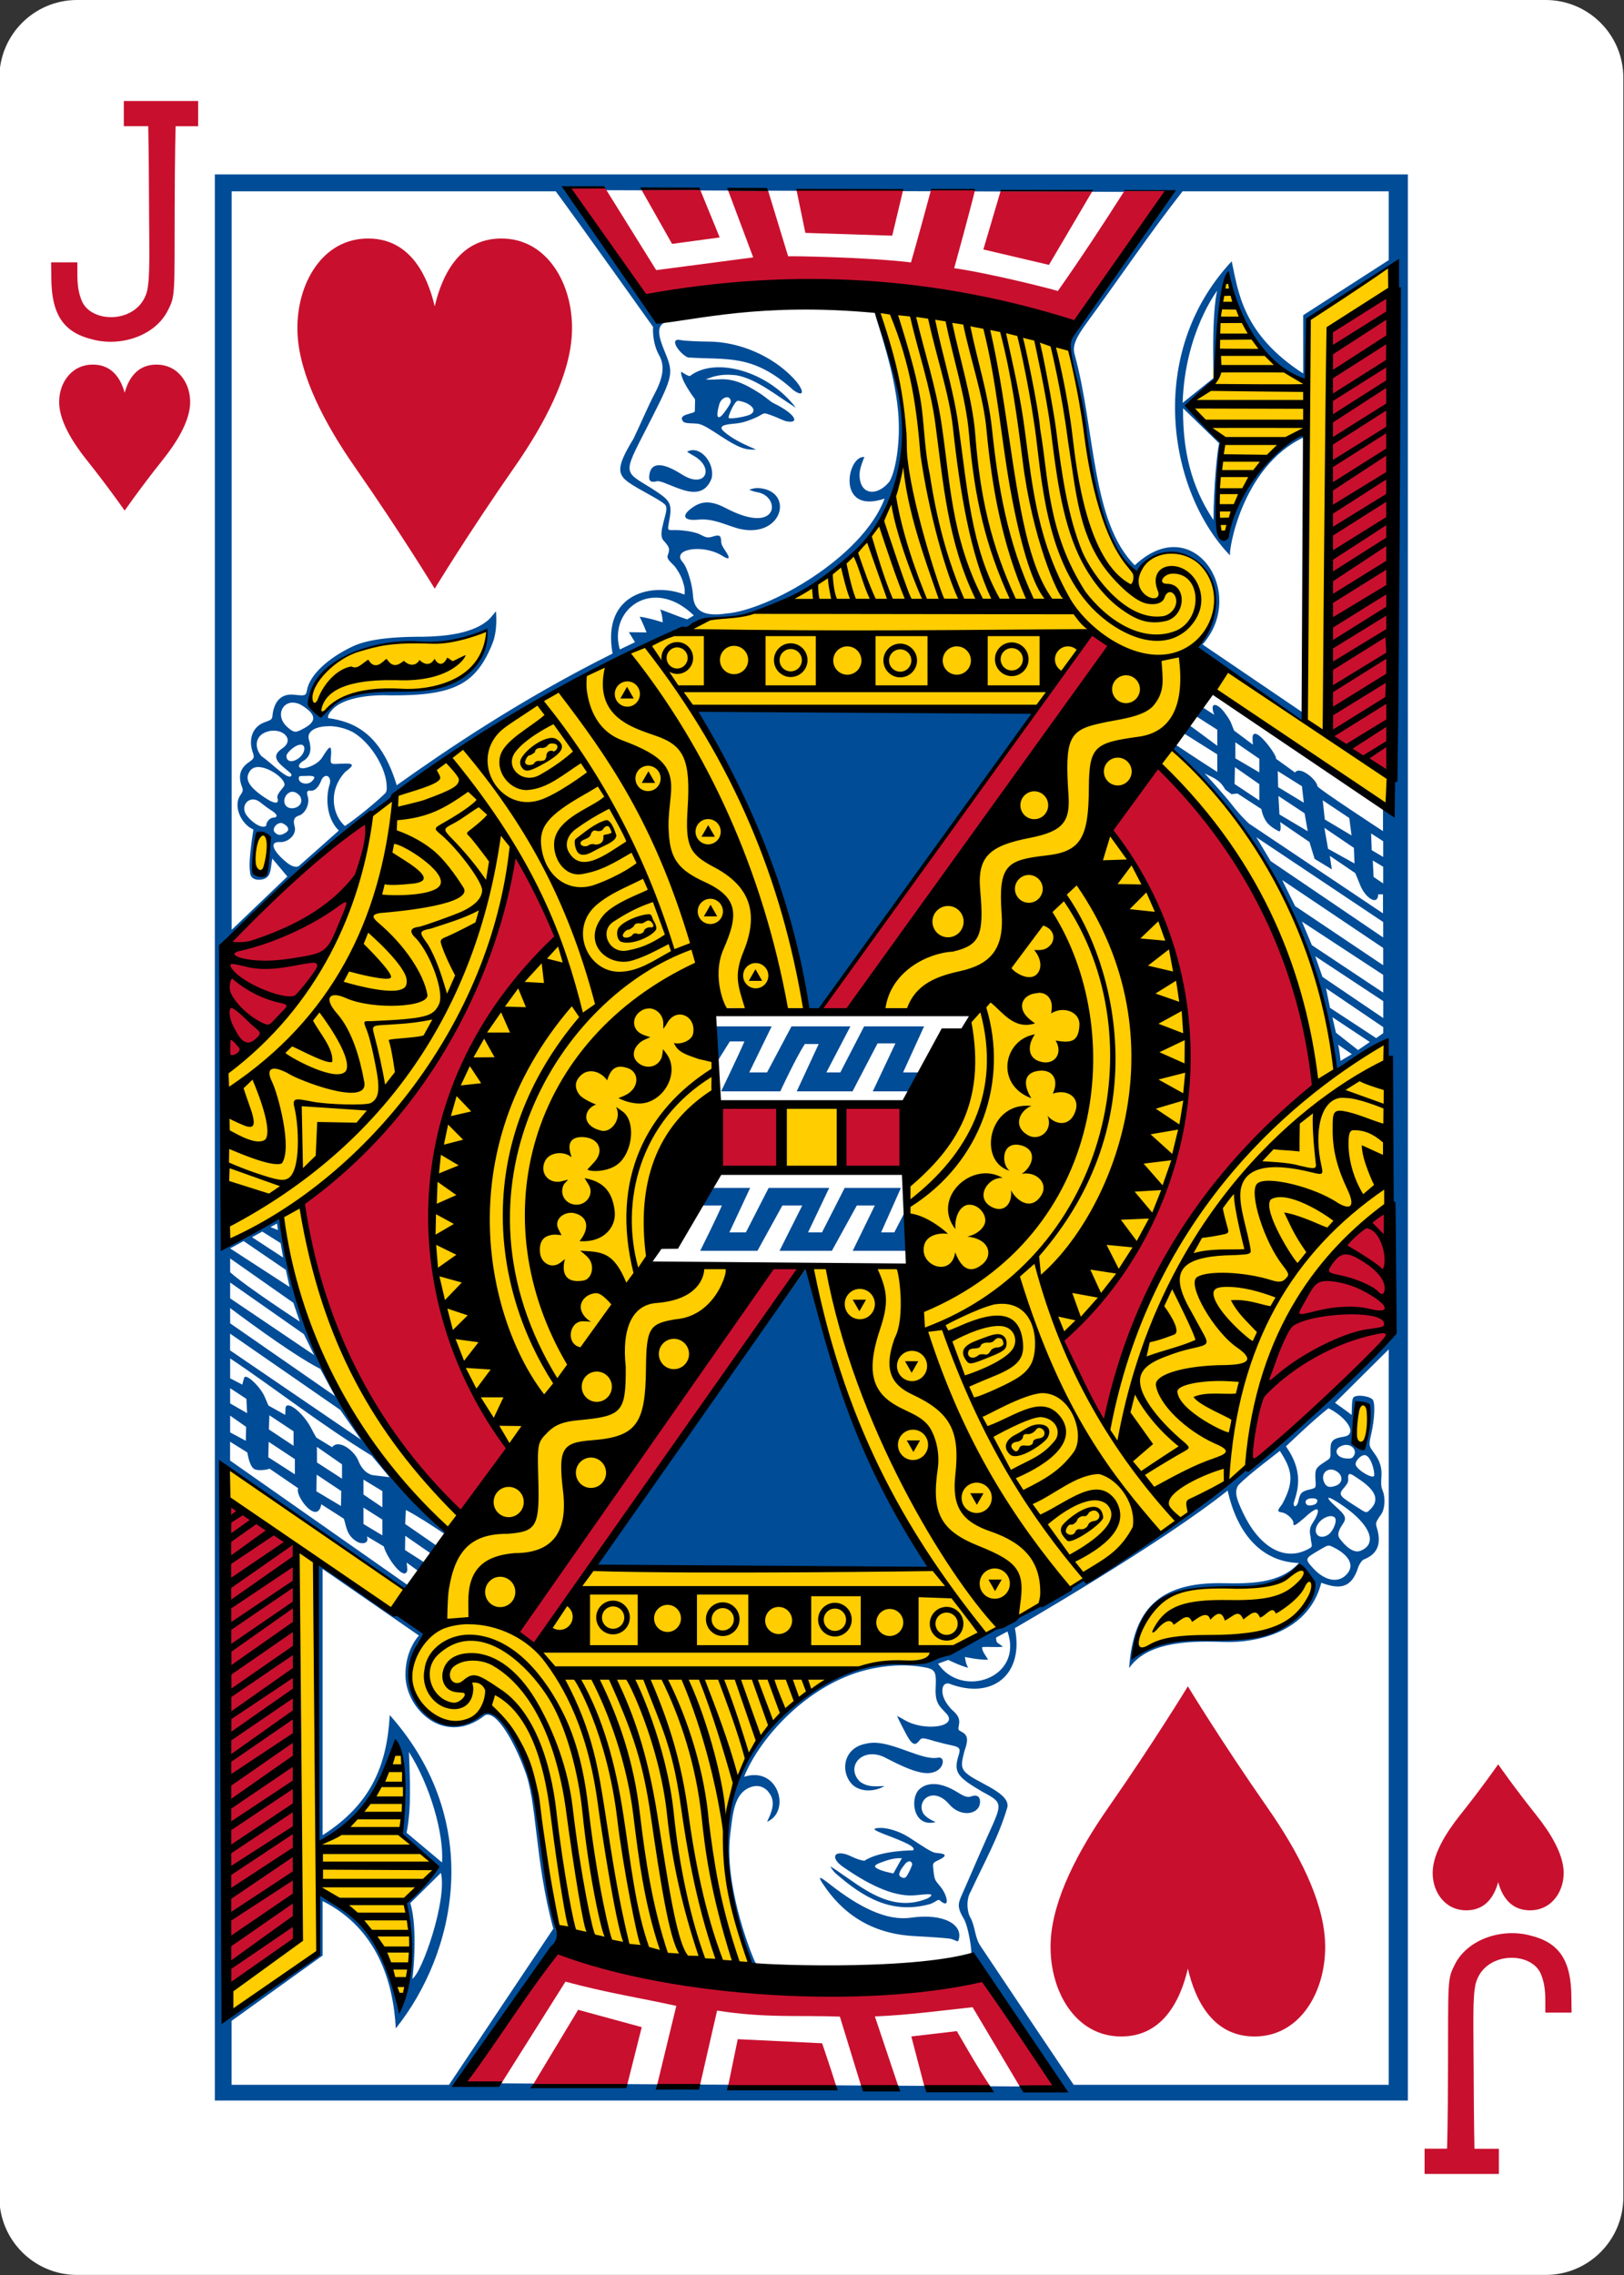 <?xml version="1.0" encoding="UTF-8"?>
<svg id="uuid-cf54041a-34a6-4de8-977c-4dd3f0701a7c" data-name="Cards" xmlns="http://www.w3.org/2000/svg" viewBox="0 0 250 350">
  <rect x="0" y="0" width="250" height="350" fill="#333333" stroke="none"/>
  <defs>
    <style>
      .uuid-10921efb-29ab-4829-867e-296538d15759, .uuid-872e28d9-02f4-4fbb-a68d-0ba6ef6e11b0, .uuid-42cc6635-3e8d-4851-8658-61863071b2a8, .uuid-d6f12f47-8f08-4440-8011-9fe7c46d99ae, .uuid-b334857a-9864-47a8-9a52-951c8246eb5e {
        stroke-width: 0px;
      }

      .uuid-872e28d9-02f4-4fbb-a68d-0ba6ef6e11b0 {
        fill: #c8102e;
      }

      .uuid-42cc6635-3e8d-4851-8658-61863071b2a8 {
        fill: #fff;
      }

      .uuid-d6f12f47-8f08-4440-8011-9fe7c46d99ae {
        fill: #ffcd00;
      }

      .uuid-b334857a-9864-47a8-9a52-951c8246eb5e {
        fill: #004c97;
      }
    </style>
  </defs>
  <g id="uuid-a6e7574b-90ea-4e9f-96ed-5739b7e4b4ed" data-name="HEART-11-JACK">
    <path id="uuid-3e4cb8fc-f85b-4461-aeea-f927282c5de1" data-name="rect10346-5-7" class="uuid-42cc6635-3e8d-4851-8658-61863071b2a8" d="m11.86,0h226.08c6.6,0,11.96,5.36,11.96,11.97v326.05c0,6.61-5.35,11.97-11.96,11.97H11.86c-6.6,0-11.96-5.36-11.96-11.97V11.97C-.1,5.36,5.26,0,11.86,0Z"/>
    <path id="uuid-1c094534-76f7-46cd-888c-87b4961b865c" data-name="path10378-7-1" class="uuid-872e28d9-02f4-4fbb-a68d-0ba6ef6e11b0" d="m19.18,78.54s-2.49-3.58-5.85-7.79c-2.25-2.82-4.05-5.87-4.21-8.49-.19-3,1.62-6.01,4.91-6.16,3.28-.15,4.62,2.31,5.16,4.34.54-2.03,1.87-4.49,5.16-4.34,3.28.15,5.1,3.16,4.91,6.16-.17,2.63-1.96,5.68-4.21,8.49-3.36,4.21-5.85,7.79-5.85,7.79h0Z"/>
    <path id="uuid-afa5d998-129f-4a10-8d5b-407d88573045" data-name="path10380-5-9" class="uuid-872e28d9-02f4-4fbb-a68d-0ba6ef6e11b0" d="m230.62,271.45s-2.49,3.58-5.85,7.79c-2.25,2.82-4.05,5.87-4.21,8.49-.19,3,1.62,6.01,4.91,6.16,3.28.15,4.62-2.31,5.16-4.34.54,2.03,1.88,4.49,5.16,4.34,3.28-.15,5.1-3.16,4.91-6.16-.17-2.63-1.96-5.68-4.21-8.49-3.36-4.21-5.85-7.79-5.85-7.79Z"/>
    <path id="uuid-e3af4edf-b63a-4df8-abec-438c2553f2ac" data-name="path35-67-2-8-6" class="uuid-872e28d9-02f4-4fbb-a68d-0ba6ef6e11b0" d="m19.06,15.53v3.88h3.76s.09,3.74.12,11.67c.03,7.7.19,11.52-.3,13.71-1.32,5.05-8.62,5.08-10.07,1.45-.84-2.11-.62-3.76-.66-5.88h-4.04s.02,1.07.03,2.38c.02,5.68,1.9,8.4,6.29,9.47,4.52,1.22,9.8-.64,11.68-4.51,1.12-2.2.99-2.36,1.02-15.69.02-8.89.15-12.59.15-12.59h3.46v-3.88h-11.43Z"/>
    <path id="uuid-e8b0aa3d-7a88-482a-9128-405e36dfee48" data-name="path35-6-7-4-8-8" class="uuid-872e28d9-02f4-4fbb-a68d-0ba6ef6e11b0" d="m230.74,334.46v-3.88h-3.76s-.09-3.74-.12-11.67c-.03-7.7-.19-11.52.3-13.71,1.32-5.05,8.62-5.08,10.07-1.45.84,2.11.62,3.76.66,5.88h4.04s-.02-1.07-.03-2.38c-.02-5.68-1.9-8.4-6.29-9.47-4.52-1.22-9.8.64-11.68,4.51-1.12,2.2-.99,2.36-1.02,15.69-.02,8.89-.15,12.59-.15,12.59h-3.46v3.88h11.43Z"/>
    <g id="uuid-84e9cfd2-f898-421c-9dd9-a827fbfc1fcb" data-name="g3347-7-8-1">
      <g id="uuid-f90c336a-5945-4736-91d1-6fd884833cd0" data-name="g3498-4-3-9">
        <g id="uuid-375c9389-59ed-4646-b993-9c39646f5f30" data-name="g2997-9-2-6">
          <g id="uuid-df8346e7-5106-417b-8e9f-96b5330ade55" data-name="g3884-5-1-3">
            <g id="uuid-686dded1-2f63-4332-8747-d6512c025599" data-name="g3000-2-1-2">
              <path id="uuid-6f59a508-3f29-4e8d-8123-1d955dadebe9" data-name="path2993-7-5-1" class="uuid-d6f12f47-8f08-4440-8011-9fe7c46d99ae" d="m214.3,40.83l-12.89,8.44-.18,9.84c-7.64-3.68-10.97-9.72-12.17-16.78-2.16,2.74-2.37,16.66-2.37,16.66-1.96,1.02-2.05,2.26-3.3,3.46,1.23,2.04,4.72,5.52,4.72,5.52-.02-.06-1.6,14.4.31,14.97,1.74-6.16,4.06-11.54,12.6-17.17,0,0,.13,22.95-.42,45.13-3.61-2.5-11.25-6.98-16.19-11.57,6.4-8.29-.12-19.09-9.68-11.91-8.08-9.58-6.79-24.24-10.41-34.14,0,0-20.4-5.66-29.16-5.2,7.36,19.25,5.93,42.7-26.63,47.1-15.6,7.16-33.62,15.15-51.14,30.06-3.23,22.21-14.64,33.14-22.69,39.19.06,9-.06,17.91.31,26.99,0,.06,7.35-4.85,8.51-3.95,6.15,40.14,28.68,48.1,26.42,49.21-.36.18-7.38,7.42-7.38,7.42l-27.49-18.18c-.94,27.75-.4,56.05,0,83.85,4.85-2.75,13.78-9.34,13.78-9.34l.14-9.44c-.04-.9,12.5,7.87,12.53,18.3.98.67,3.12-15.02,1.17-16.72l5.14-5.33-5.54-5.35s1.41-8.88-1.46-14c-1.86,11.72-11.55,15.37-11.55,15.37,0,0-.19-42.82-.44-42.86l17.28,10.98c-9.36,12.79,7.11,16.95,9.04,10.72,10.63,9.94,6.54,21.83,11.18,35.93l30.15,5.55c-12.43-23.15,1.06-49.53,25.46-47.64,4.57-1.91,8.71-4.67,8.71-4.67,0,0-3.03-4.98-6.87-9.6l-52.23-.87,24.35-45.84-16.01-.52c11.12-19.3,11.88-18.8,8.45-39.44l15.49.31c.57-6.4-6.92-30.77-17.48-46.71l58.71.53-33.05,46.28,17.75.51c-10.64,19.22-12.63,18.8-8.89,38.89l-15.75.31c2.72,23.62,20.19,48.71,26.34,56.4,10.16-2.42,29.12-16.99,40.89-26.05,1.53-15.85,6.96-29.35,21.17-39.41l.04-26.1s-8.11,5.26-8.11,4.89c.03-5.65-2.9-17.41-8.31-27.89-5.8-11.25-15.33-21.43-17.52-22.07,5.04-7.66,7.19-8.34,7.12-8.46l27.45,17.68.1-83.29Zm-138.91,56.11c-10.41,2.67-24.53.24-27.47,9.46-.69,2.08.82,2.85,1.92,3.4,6.27-7.81,22.39,2.98,25.55-12.85Zm-34.69,31.35c-2.42.31-1.6,5.32-.8,5.93,1.69-.37,2.17-6.11.8-5.93Zm88.35,41.84l-8.12.04-.05,9.57h8.17s0-9.61,0-9.61Zm79.75,47.63c-.18.95-.91,5.06,1.07,4.32,2.34-1.81.21-9.95-1.07-4.32Zm-7.64,24.02c-.96-1.4-3.92,2.08-6.36,2.22-10.82.58-18.79-.87-20.13,10.49,6.24-4,14.98-2.18,20.61-3.47,4.07-1.36,8.74-5.06,5.88-9.24Z"/>
              <path id="uuid-dd531322-fa18-4ae9-8555-9f3c4cb320de" data-name="path3504-0-2-5" class="uuid-b334857a-9864-47a8-9a52-951c8246eb5e" d="m33.07,26.83v296.33h183.66V26.83H33.07Zm53.83,2.41l92.51.3c-2.82,8.07-10.26,13.57-14.13,21.57-.9,1.26-.85,2.24-.44,3.6.78,2.54,1.72,6.76,2.08,9.33.6,5.66,1.19,12.71,4.26,18.93.42,1.44,3.19,4.88,3.85,4.89,4.04-5.67,14.49-2.21,11.48,7.58-1.17,3.79-3.08,3.75-2.26,4.46l16.63,11.39s.48-44.82.03-44.81c-8.7,5.21-9.07,8.25-12.67,16.51-2.26-3.11.34-10.74-.07-14.84l-5.02-5.51s3.93-4.34,3.93-4.34c0,0,1.34-16.23,1.75-16,.79,5.68,6.22,14.78,12.48,16.82l.14-9.96,13.25-8.51-.49,82.25-1.31,1.41v3.56s-9.85-6.44-10.09-6.9c-.11-1.05-2.75-3.2-3.45-2.12l-2.96-2.14c.44-.12-3.05-5.06-3.54-3.53-.1.32.01,1.38.01,1.38l-2.89-2.16s-.28-.67-.38-.95c-.25-.72-.83-1.48-1.28-2.07-1.09-1.29-2.15-1.36-1.4.59l-1.77-1.15-1.06,1.34,3.3,2.11v2.47l-4.08-3.02c-1.11,0-1.24.16-1.01,1.14l5.09,3.2v2.7c-2.11-1.33-6.34-4.14-6.34-4.14l-.52.71c12.65,11.14,23.08,30.19,25.08,49.57,3.17-1.58,8.11-6.29,7.56-3.46,0,.67.84,1.38.84,1.38l.85,42.23c-8.37,7.56-13.02,13.56-22.79,20.95-13.2,10.57-31.93,21.67-49.76,29.8-5.08.3-9.58-1.1-18.53,5.38-10.1,6.36-13.23,17.57-11.46,29.75.92,4.41,2.61,10.57,3.28,11.33.19.22.65-.2.72-.2.07,0-.13-.31-.13-.31-.93-2.06-4.75-12.13-3.76-19.67.36-2.62.44-6.37,3.33-7.2,1.13-.33,2.09.14,2.64.94,1.09,1.4.36,3.06-.32,4.45,3.72-1.56,1.76-8.62-3.52-6.92,0,0,.25-.71.44-1.03,2.65-5.64,9.64-13.22,18.34-15.4,2.86-.72,6.2-.98,9.28-.35,1.54.32,1.5.98,1.41,3.25-.1,2.29.75,2.81,1.67,3.82,1.88,2.07-3.45,2.77-6.45.98-.72-.43-1.15-.62-1.15-.62,0,0,.22.53.76,1.57.85,1.63,1.48,3.02,2.2,2.66.95-.68.2-1.19,2.81-.36.9.25,2.25.58,2.81.69,1.2.25,1.16.62.87,1.56-.81,2.58-.12,3.31,3.74,5.57,3.26,1.73,2.99,1.77.6,7.1-1.25,2.78-2.63,6.06-3.98,9.09-.54,1.23-.36,1.94.44,3.28.78,1.31,1.34,5.34,1.15,5.66,4.68,5.91,8.52,13.02,13.44,20.21l-92.27-.55s9.41-14.22,14.23-20.85c.89-.77,1.01-1.78.66-2.8-.09-.25-2.79-18.76-2.82-18.81-1.07-5.48-2.46-11.64-7.67-15.41-1.98,2.25-6.99,3.62-9.73.71-.86-.92-1.76-2.13-1.93-4.05-.37-2.6.58-5.93.8-6.28.36-.56,1.18-1.06,1.17-1.46-.03-.78-1.45-1.47-3.49-2.56-4.35-2.4-12.87-8.31-12.87-8.31,0,0-.29,30.93-.03,43.23,8.29-3.5,12.15-15.15,12.15-15.15,2.11,2.65.54,10.66.68,13.36,1.81,2.21,3.5,2.88,5.22,5.26-.92,2.27-2.7,3.73-4.53,5.24.92,4.75,1.28,9.88-.77,15.23-3.16-9.4-5.57-12.44-12.73-16.92.26,3.63-.32,6.48-.06,9.67l-13.94,9.68-1.16-85.24,28.59,19.64.39-.75-27.41-19.21v-2.9l2.66,1.66s.27,2.02,1.02,2.52c.66.43,2.6.03,2.35-.06l4.45,3.04c-.56,1.12,2.97,5.79,3.56,2.47l3.46,2.21c.41.99.3,2.67,2.26,3.66.74.27,1.67.12,1.3-.94l2.6,1.55c.48,1.79,3.13,5.38,3.6,3.75.06-.19-.08-1.26-.08-1.26l1.83,1.33s1.85-.44,1.01-1.28l-3.09-1.98.03-2.2,4,2.77s.96-.72.83-1.24l-4.84-3.34.11-2.16c1.99,1.05,4.03,2.41,6.08,3.77.01,0,.34-.64.35-.64-14.39-11.74-23.07-31.38-25.74-48.34-2.32,1.36-6.25,3.73-8.67,4.1l.03-45.4c8.04-8.75,16.13-15.56,26.31-23.13,14.19-11.51,30.05-19.22,42.96-25.41,2.24-.74,4.34-1.9,6.67-2.09,3.4-.16,4.2-.14,9.98-2.57,15.09-7.38,24.95-18.7,14.21-44.43.46,1.74,2.98,8.73,3.58,14.98.49,5.16-.51,9.73-1.34,10.97-1.9,2.34-4.66,2.09-4.58-1.22.02-.94.74-2.58.74-2.58-2.68-.29-4.39,8.96,3.12,6.39-3.42,9.1-17.9,17.2-24.4,17.69-3.38.51-5-.37-5.11-2.86-.07-1.39-.82-4.2-1.58-5.04-1.83-2.04,3.14-2.85,6.12-.97.97.61,1.21.47.69-.4-.2-.33-.85-1.21-.87-1.64-.05-1.01-.09-1.34-1.46-.89-.81.27-1.28-.13-1.92-.42-.56-.25-1.54-.48-2.78-.58-2.31-.2-2.2.56-1.78-1.89.41-2.44-.1-2.84-2.9-4.64-4.53-2.78-4.29-1.99.25-10.96,3.1-6.12,3.24-6.73,2.01-9.7-.99-2.42-1.86-4.66.69-4.99-5.34-1.74-10.43-15.29-16.28-20.14h0Zm-51.25.19h49.9c4.38,5.96,15,20.89,15,20.89-.03-.06-.21,2.32.91,4.32.86,1.54.72,3.3-.71,5.98-.94,1.77-2.05,4.42-3.23,6.88-2.59,4.24-2.55,5.4-.79,6.69,1.6,1.14,4.7,2.57,5.61,3.41.59.55-.08,2-.26,3.01-.14.54-.52,1.9.05,2.53.88.97,1.07,1.26.65,2.32-.25.65,1.04,1.46,1.25,1.89.85,1.18,1.1,2.09,1.28,2.79.18.72.06,1.34.06,1.34-4.6-1.89-12.8-.43-11.07,9.07-14.37,7.16-25.96,15.09-33.23,20.26-2.4-7.94-6.51-9.76-10.52-10.33-.2-.29.16-.83.69-1.4,1.8-1.84,6.05-2.23,8.94-2.1,9.68.06,13.1-1.68,15.63-7.99.87-2.17.53-4.95.53-4.95,0,0-.73.95-1.13,1.31-2.37,2.11-6.61,2.55-10.01,2.61-5.93-.02-9.03.61-10.89,1.48-3.76,1.77-6.64,4.38-7.06,6.76-.15.86-.27.86-2.02.68-1.89-.19-2.93.95-3.24,2.85-.14.85.11.91-1.21,1.37-1.92.67-2.58,2.63-1.87,4.65.28.78.24.94-.62,1.53-1.35.93-1.61,2.12-1.11,3.57.2.59.35.74-.15,1.44-1.27,1.8.24,4.64,1.98,5.32-.91,5.86-.5,6.15-.49,6.82.11.66.73.94,1.4.92,1.97-.09,1.67-1.66,2-3.26l2.32,2.76-8.58,8.2V29.43Zm146.39,0h31.74v10.59l-13.16,8.47v8.97c-9.42-6.06-10-12.69-11.01-17.26-13.32,14.25-9.74,35.44-.24,45.27-.32-.41,1.71-13.62,11.25-18.15v42.35l-15.5-10.52c6.99-7.89-1.43-20.67-10.43-12.18-6.71-6.71-6.07-20.91-9.26-32.44-.35-1.3.11-2.47,1.93-4.95,4.86-6.63,9.77-13.89,14.68-20.14h0Zm5.35,15.27s-.87,2.48-.57,13.46l-4.76,3.82c.33-10.82,5.33-17.28,5.33-17.28Zm-82.89,7.57c-1.46-.07.16,2.18,1.38,2.72,6.11.43,9.98-.63,16.28,5.05,1.78,1.26,1.67-.09-.09-1.92-3.15-3.29-8.11-5.55-13.08-5.57-1.46,0-3.72-.12-4.16-.22-.13-.03-.24-.04-.34-.05h0Zm1.72,5.59c-.45,0-1.33-.73-1.38-.65-.06,1.18,1.7,3.61,2.15,4.21.04.33-.02.92-.03,1.87-.17.41-2.71.41-1.81,1.54.29.37,1.37.26,2.28.36,1.63.22,5.13,3.49,7.55,3.91.71.12,1.4.06,1.4.06-1.74-.76-3.54-1.53-5.03-2.85-1.13-1.08,1.43-1.06,2.21-1.19,1.03-.12,2.28-.64,2.8-.88,1.48-.69.94-.86,2.48-.31.87.31,1.76.79,2.22.88,2.14.43,1.41-1.15-1.96-2.77-.48-.23-1.28-.97-1.95-1.41-2.68-1.75-4.4-2.4-6.49-2.27-1.28.08-2.02.04-2.02.04,1.47-.7,2.94-.88,4.76-.66,3.12.58,6.22,3.18,9.11,4.99-4.11-5.5-12.28-7.97-16.3-4.88h0Zm5.81,3.27c.27.05.47.27.47.69,0,.28-1.21,2.04-1.58,2.27-.63.4-.59-.48-.19-1.91.21-.73.85-1.13,1.3-1.05Zm1.58.52c2.01.29,3.24,1.62,1.67,2.21-.86.32-3.15.71-3.13.37.02-.46,1-2.64,1.46-2.57Zm68.5,1.15l5.56,5.39c-.31,1.38-.83,6.63-.87,11.82-2.66-4.02-4.76-9.15-4.68-17.21Zm-75.53,6.45c-.33.01-.82.24-.82.24,0,0,.37.27.94.58,3.4,1.85,1.97,5.29-1.77,2.9-2.61-1.67-4.59-2.02-4.94-.08-.15.8-.1,1.48,1.12,1.15.49-.13,1.81.54,2.91.94,1.44.53,4.34,1.78,5.53-1.4.47-1.98-1.2-4.41-2.97-4.33h0Zm10,5.84c-.54-.02-1.24.26-1.24.26,0,0,.68.29,1.2.37,3.7.57,3.47,6.81-4.81,2.45-2.75-1.45-4.19-.92-5.68.34-1.14,1.02-.5,1.63,1.36,1.44,2.37-.23,4.05.74,6.29,1.38,6.9,1.68,8.7-6.03,2.88-6.25Zm-15.55,16.86c1.8.02,3.82.83,5.78,2.74l-1.03.6c-1.62-.54-2.56-.97-4.13-1.53.4,1.22.36,2,.36,2,0,0-1.8-.64-3.54-.88.61,1.22,1.06,2.42,1.06,2.42,0,0-1.16-.02-2.72-.04l.94,1.54-2.33,1.12c-1.26-4.24,1.63-8.02,5.59-7.97h0Zm-26.12,5.08c.37,3.97-3.01,9.31-14.8,9.21-4.57-.1-7.1.02-10.56,3.75l-2.11-1.72c.66-2.54,1.76-6.99,11.17-9.1,5.45-.83,10.57.71,16.3-2.15h0Zm-29.8,11.07c.41,0,.87.13,1.35.41,2.12,1.34,2.45,2.4.32,3.55-1.21.65-1.47.78-2.59-.24-1.73-1.58-.86-3.76.92-3.73Zm61.78.64c4.46,8.04,15.12,27.49,17.35,46.6l2.01-.06,33.04-45.8-52.4-.74Zm-56.3,2.97c1.16,0,2.48.29,3.66.89,1.11.62,2.2,1.67,3.11,2.91,1.21,1.66,2.08,3.63,2.16,5.32.02.45.06.78-.16,1.15-1.32,1.33-4.6,4.01-6.26,5.1-1.82-1.56-2.72-5.29.01-8.29,1.29-1,1.7-1.42-.51-1.3-1.63.08-1.76.16-1.67-.89.22-2.53-.34-1.63-1.32-.08-.69,1.1-2.36,1.68-2.99,1.68-.86,0-.76-.65.06-1.13,1.2-.71,1.3-1.89.87-3.29-.38-1.3,1.11-2.06,3.04-2.05h0Zm-8.68.71c1.94-.14,3.33,1.5,1.57,2.7-1.41.96-1.24,1.73.22,2.96.77.65,1.24.99,1.17,1.16-.28,1.1-3.06-1.86-4.59-2.88-1.12-1.23-1.11-3.13.77-3.77.29-.1.58-.16.85-.18h0Zm148.26,1.78l3.69,2.54v2.09l-3.69-2.16v-2.47Zm-143.97.36c1.06-.1.82,1.6-.62,2.34-.84.43-1.49.16-1.49-.6,0-.39.89-1.25,1.57-1.57.21-.1.39-.15.54-.16h0Zm-6.22,3.46c1.78.15,4.15,2.04,3.78,2.86-.17.37-1.23,1.31-1.05,1.89.3.96-.43.96-1.95-.06-2.53-1.69-3.18-2.92-2.24-4.15.34-.45.87-.59,1.46-.55h0Zm150.13,0l3.75,2.62v2.51l-3.81-2.54.06-2.6Zm6.59.61l3.72,2.33.29,2.53-3.95-2.39-.06-2.46Zm-11.21.38c1.22.64,2.25.88,3.12,2.45.47.38.97.72.97.72l.92-.1,3.69,2.4s.1.96.75,1.92c.63.92,2,1.51,2,1.51.29-.06.22-.93.12-1.45l4.52,3.08s.79,2.59.79,2.59l2.65,1.62s-.23-1.55-.31-2.09l3.93,2.67s.13.35.7,1.72c.76,2.05,2.77,3.41,2.83,1.54h.73v2.93l-20.62-13.81s-1.27-1.14-2.55-2.8c-1.39-1.8-4.26-4.89-4.26-4.89h0Zm-138.35.36c1.32-.07,1.55.15.87.83-.7.69-2.13.31-2.01-.54.06-.38.31-.24,1.14-.29Zm3.02,0c.43-.06.79.44.62,1.2-.71,2.11-.53,5.34,1.38,7.21l-6.18,5.48c-.46.23-1.11.02-1.82-.55-2.08-1.69-2.85-3.27-1.05-3.16,1.17.07,2.65-1.1,2.23-2.48-.25-.83-.09-1.41.81-1.64.89-.38,1.54-1.77,1.24-2.84-.24-.77-.13-1.01.43-.94.59.07,1.21-.5,1.61-1.52.19-.49.47-.72.72-.76h0Zm-5.06,2.45c.35.02.74.23,1.11.69.78,1.55-1.28,2.28-2.09,1.56-.84-.78-.08-2.32.98-2.26h0Zm151.7.64l4.03,2.66.48,2.76-4.35-2.58-.16-2.85Zm-157.98.53c.35-.03.75.08,1.14.37.32.24,1.21.95,1.71,1.25,1.06.65,1.23,1.14.3,1.2-.43.03-1.04.71-.98,1.22-.52.5-1.98-.25-2.97-1.52-.89-1.14-.24-2.43.81-2.51h0Zm164.8.13l4.09,2.73.35,2.68-4.12-2.46-.32-2.95Zm-160.36,3.49c.1,0,.2.03.3.08.83.41,1.14,1.04.34,1.46-.69.42-1.12.38-1.56-.06-.57-.49.19-1.5.91-1.47h0Zm160.63.76l4.53,3.07.09,2.4-4.07-2.26-.56-3.22Zm-163.48.73c1.82,1.15,1.13,6.56-.11,6.55-1.83-1.4-1.64-5.16.11-6.55Zm170.66.12l1.86,1.2v2.42l-1.77-1.05-.09-2.57Zm-17.66.59l19.52,13.04v2.38l-17.33-11.76-2.19-3.65Zm17.93,3.58l1.59.96v2.57l-1.48-1.01-.12-2.52Zm-13.96,3l15.55,10.45v2.66l-13.56-9.1-1.99-4.01Zm3.05,6.4l12.5,8.19v2.73l-10.98-7.3-1.52-3.61Zm2.03,5.32l10.48,6.91v2.61l-9.36-6.34-1.11-3.17Zm1.67,4.94l8.81,5.97v.92l-1.09.77-7.11-4.66-.61-3Zm.98,4.44l5.76,3.82-1.81,1.24-3.4-2.67-.55-2.39Zm-94.92,1.43c.11,1.23-.32,4.14.33,5.23l1.83-2.93h2.25c-1.02,2.37-3.59,7.68-3.59,7.68h9.11s2.32-5.03,3.77-7.28h2.14s-3.38,7.28-3.38,7.28h8.59l3.85-7.38h2.75l-3.48,7.38h6.25l1.26-2.91h-2.85l3.23-7.08h-9.23l-3.66,7.08h-2.15l3.7-7.08h-9.07l-3.76,7.08h-2.74l3.45-7.08h-8.59Zm95.8,2.8l2.12,1.46-1.74,1.03c-.11-.84-.17-1.67-.38-2.49Zm-96.47,22.03l-1.59,2.71h3.2c-1.05,2.42-3.34,6.97-3.34,6.97h8.81l3.84-6.97h3.06l-3.5,6.97h8.06l3.84-6.97h2.77l-3.4,6.97h8.61l-.43-6.28-1.78,3.45h-2.03l3.05-6.85h-8.66l-3.49,6.85h-2.15l3.26-6.85h-9.32l-3.51,6.85h-2.54l3.2-6.85h-5.98Zm-66.87,5.49l.13,1-1.15-.46,1.01-.54Zm-2.27,1.24l2.82,1.77.39,2.22-4.8-3.13,1.59-.86Zm-2.87,1.46l6.5,4.43.57,2.63-9.16-5.94,2.08-1.12Zm-2.08,2.67l9.73,6.82.98,2.89s-8.21-5.34-10.71-7.59v-2.12Zm88.94,1.16l-32.79,46.05,51.87.48c-8.59-14.07-15.18-29.59-19.08-46.54h0Zm-88.94,2.54l11.35,7.95,1.58,3.22-12.93-8.73v-2.45Zm0,3.93s9.35,7.08,13.89,9.37c.53,1.02,2.26,4.18,2.26,4.18l-16.15-11.2v-2.34Zm0,3.94l16.94,11.72,3.19,4.58-20.14-13.73v-2.57Zm178.35,2.41v113.15h-48.5c-4.69-6.94-9.13-13.58-14.28-21.26-.93-1.29-.85-2.97-1.57-4.38-.58-.92-.74-2.89,0-4.08,1.98-4.3,4.24-8.26,5.61-12.86.61-2.03-3.5-3.5-5.59-4.85-1.62-1.08-1.58-1.65-.98-3.92.56-1.61.61-2.4-.41-2.94-.57-.31-.59-.28-.44-1.1.15-.83-.04-1.41-1.05-2.28-.16-.14-.98-1-1.35-2.03-.22-.63-.37-2.15.81-2.05,6.75,2.64,11.66-1.4,10.2-8.51,0,0,22.56-12.99,32.75-21.16,1.36,6.1,4.8,10.93,10.97,11.15-2.95,3.24-7.63,3.17-11.8,3.1-9.69-.16-13.72,4.02-14.33,13.06,2.63-3.82,8.54-4.25,14.35-4.02,5.58.22,13.33-1.65,15.23-9.11,2.69,1,4.66,1,5.71-2.46.2-.46.53-1,.84-1.12,2.4-.94,2.66-2.78,1.98-4.95-.18-.62-.17-.8.67-1.97.58-.81.73-2.54.21-3.77-.22-.52-.23-1.15-.16-1.94.12-1.44-.2-2.53-1.15-3.8-.77-1.05-.83-1.07-.41-2.88.51-2.22.67-4.94.16-5.35-.72-.6-2.91-.77-2.98-.09-.22.27-.15,2.42-.22,2.52-.46-.44-2.59-1.89-2.54-1.88l8.3-8.24Zm-178.35,1.4c6.72,4.47,13.71,10.01,21.79,14.97l2.74,3.3-2.54-.31c-.05,0-1.45-.18-2.25-2.21-.63-1.6-3.07-3.4-4.04-2.09l-2.43-1.48s-.4-.66-.71-1.28c-1.26-2.56-4.03-4.71-4.04-3.15,0,.21-.04.94-.04.94l-2.59-1.44s-.38-.91-.56-1.32c-.71-1.64-2.93-3.69-3.17-2.96-.13.39-.29,1.06-.29,1.06l-1.87-.97v-3.06Zm0,4.58l2.5,1.64.11,2.2-2.61-1.5v-2.33Zm169.06,3.08c1.93.94,3.48,2.58,3.38,3.55-.06.58-.48.75-1.2.87-1.78.28-1.87.86-1.85,2.22.02,1.12.01,1.03-.96,1.67-1.21.81-1.49.95-1.35,2.79.09,1.21.01,1.13-.66,1.35-1.57.31-1.71.68-1.95,1.71-.18,1.1-.89,1.24-.72.32.72-2.1,1.41-4.91-1.22-8.61,0,0,4.22-4.07,6.54-5.86Zm5.07-.88c2.64,1.44.64,6.69-.22,6.62-1.41-1.57-.61-4.97.22-6.62Zm-168.1,1.96l3.73,2.47v2.23s-3.8-2.52-3.8-2.52l.08-2.18Zm-6.03.06l2.45,1.72-.04,2.15-2.41-1.29v-2.58Zm5.92,4.02l4.04,2.67v2.34s-4.09-2.63-4.09-2.63l.06-2.38Zm165.82.48c1.1-.04,1.86,1.03,1.09,1.88-.19.21-.43.23-.83.22-1.79-.03-2.34-1.49-.74-2.01.17-.05.33-.08.49-.09h0Zm-158.39.3l3.87,2.69v2.21s-3.85-2.49-3.85-2.49l-.02-2.41Zm148.23.61c1.79,2.78,2.4,4.5.37,8.21-.75.97-.82,1.15-.05,1.27.91.15,1.92,1.26,1.77,1.7,0,.52.37.26,1.64-.81,1.53-1.43,2.32-1.78,2.11-.84-.51,1.71-1.55,1.84-1.1,3.67.1,1.59.67,1.48-.85,2.15-3.48,1.55-7.19-.76-9.59-5.9-.96-2.06-1.32-3.08-.71-4.12,1.62-1.75,6.38-5.21,6.42-5.33h0Zm13.13.67c.91.13,1.51,2.53,1.4,3.14-.11.67-2.87-.98-2.86-1.76,0-.6.89-1.46,1.46-1.38h0Zm-5.15,2.22c.31.02.64.15.96.4.83.66.71,1.7-.28,2.07-.96.36-1.52.25-1.86-.58-.45-1.11.26-1.96,1.18-1.89h0Zm2.85.68c.25.03.65.31,1.17.66,2.73,1.77,3.37,3.26,2.05,4.66-.75.79-.68.71-2.05-.16-2.69-1.71-3.11-1.91-2.17-2.97.29-.33.75-.88.71-1.3-.06-.69.04-.92.29-.89Zm-159.09.1l3.78,2.52-.04,2.3-3.79-2.26.05-2.56Zm7.2.76l2.91,1.77v2.5l-2.91-1.98v-2.29Zm148.59,2.8c.23-.02,1.03.41,2.29,1.29,4.18,2.92,5.26,5.82,2.59,6.87-1.13.44-2.44-.86-3.2-1.91-.49-.67.03-1.53.52-2.26.59-.88.37-1.31-.99-2.53-1.07-.95-1.42-1.44-1.2-1.46h0Zm-2.78.09c.19-.02.42-.01.69.02.17.07.61.23.13.8-.1.12-1.44.64-1.59-.17-.06-.32.2-.59.78-.65h0Zm-145.81,1.41l2.91,1.85v2.43l-2.91-1.75v-2.53Zm149.11,1.34c.36.05.6.29.55.73,0,.51-.5,1.65-1.08,2.06-1.42,1-2.63-.19-1.61-1.66.57-.81,1.53-1.23,2.13-1.14Zm-.41,4.53c.22.03.44.15.81.34,2.41,1.25,3.21,2.95,1.56,4.34-1.21,1.02-3.09.69-4.81-1.15-1.43-1.52-1.29-1.58.72-2.76,1.02-.6,1.36-.82,1.72-.78Zm-4.6,3.53s.75.24,1.9,1.79c1.48,1.99-1.14,3.84-3.76,6.73-5.6,3.73-15.54.01-23.28,4.56.18-7.43,4.94-10.61,15.01-10.26,6.04.81,10.2-2.71,10.12-2.82Zm-150.38.05l14.83,10.25c-.05.02-2.18,2.24-2.08,6.24.12,5.2,6.13,10.87,12.25,6.01,1.81-.8,4.61,4.38,6.08,8.4,1.96,4.88,1.53,13.77,4.43,24.44l-16.06,24.02h-33.47v-9.84l14.01-10.05v-8.38c8.5,4.26,10.89,12.56,11.27,19.59,9.2-11.48,13.79-31.64-.93-48.2-.43,7.74-2.88,13.73-10.34,18.48v-40.96Zm105.42,9.61c2.53,7.19-7.08,10.4-10.68,4.96l1.57-.58s1.91.95,3.07,1.21c-.4-.59-.51-1.66-.51-1.66,0,0,2.31.49,3.58.42-.39-.65-.93-1.25-.94-1.93.98-.11,2.13.07,3.2-.07-.78-.69-1.04-.43-1.04-1.41l1.76-.94Zm-20.45,17.12c-.46,0-.91.04-1.33.15-3.53.64-4,4.36-2.1,6.29,1.22,1.17,3.4,1.14,4.95.23-1.49.03-2.51.22-3.78-.68-2.36-2.37.5-5.54,4.02-3.63,4.28,2.24,6.31,2.73,7.73,2.01,1.22-.61,1.38-2.31.21-2.06-2.36.42-6.47-2.25-9.71-2.31h0Zm-71.69,1.42c3.24,5.11,5.39,12.5,5.1,17.01l-5.46-4.58c.78-3.8.5-8.55.36-12.43Zm80.99,4.95c-1.02-.06-1.87.24-2.51.89-1.37,1.45-.82,5.85,2.62,4.94,0,0-1.67-.59-2.05-1.59-.74-1.96,1.79-3.86,4.12-1.14,1.76,2.05,4.55,1.61,4.74-.19.09-.82-.31-1.4-1.35-1.02-.62.23-1.18-.06-2.08-.62-1.29-.8-2.47-1.22-3.49-1.28Zm-8.51,6.74c-1.38.05-.93.34.92,1.05,2.86,1.09,4.78,1.89,4.2,2.4.12,0-5.03-.03-7.47,1.6-.5-.03-1.28-.3-2.04-.67-2.49-1.2-3.46.09-1.25,1.62,4.52,3.14,8.2,4.67,11.22,4.35,1.97-.21,3.06-.31,1.88.45-5.69,2.44-10.29-1.72-14.1-4.27-.68-.46-.97-.6-.97-.6,0,0,.38.68.85,1.09,4.29,3.73,8.68,6.34,14.58,4.67,1-.41,1.04-.73,1.41-.56,1.71,1.54,1.18-.92-.01-2.24-.71-.87-.8-.86-.96-2.4-.1-.99-.18-1.09.7-1.5,1.93-.9.78-1.06-.34-1.15-.68-.1-1.84-.91-4.12-2.39-1.37-.89-3.27-1.5-4.48-1.45h0Zm3.41,4.65l-1.31,2.35s-2.14-.37-2.76-.94c-.19-.18.01-.37.4-.57,1.27-.48,2.3-.89,3.66-.84h0Zm1.13.49c.21-.02.4.11.46.47-.07.31-.56,1.42-.89,1.85-.28.37-.57.23-.87.07-.63-.34.14-1.34.69-2.02.16-.2.4-.36.61-.38h0Zm-72.09,1.78c.99,4.23-2.96,15.5-4.42,16.29.08,0,.92-7.78-.3-11.64l4.72-4.66Zm58.44.78c-.19-.03-.08.24.28.79,2.94,4.52,7.35,7.79,14.14,8.15,2.05.11,5.31.31,5.7.44.96.31,1,.55,1.13.16.73-2.25-2.11-4.18-7.36-3.43-3.71.53-7.92-1.59-12.43-5.12-.8-.63-1.28-.96-1.46-.99Z"/>
              <path id="uuid-46cf83f1-d40f-4f0f-be8c-b1e2e13a4c09" data-name="path3502-5-8-1" class="uuid-872e28d9-02f4-4fbb-a68d-0ba6ef6e11b0" d="m112.11,320.8l1.46-7.08,12.99.63s1.51,4.44,2.12,6.45h-16.57Zm-30-.17l6.89-11.43,9.79,2.67-2.25,8.93-14.43-.17Zm19.04.17l2.96-12.2c-5.6-1.24-10.88-2.05-17.06-3.73l-10.03,15.91-6.03-.16c5.2-6.96,14.7-21,14.7-21,21.78,7.52,43.74,8.79,65.85,4.82,0,0,8.15,10.79,11.06,16.64l-5.74-.28-7.14-12c-4.97.54-9.86,1.21-15.04,1.42l3.55,10.58h-5.7s-3.24-10.55-3.24-10.55c-6.22-.24-11.45.25-18.9-.93l-2.63,11.47h-6.61Zm41.1,0l-1.96-7.5,7.01-.82s3.25,5.72,5.03,8.32h-10.08Zm-62.91-69.7c8.72-13.31,39.48-55.96,39.48-55.96l4.58-.03s-27.61,38.74-40.89,58.16l-3.17-2.17Zm-44.46-20.7l10.74,7.76.08,60.44-10.91,7.71.1-75.91Zm44.58-98.88l6.5,12.77c-27.62,26.27-22.2,57.1-7.4,79.09,0,0-3.79,5.43-6.08,10.14-20.02-13.25-26.11-47.7-25.95-48.07,22.06-19.76,25.03-26.05,32.94-53.94Zm112.85,94.15c1.43-19.45,10.9-32.16,21.52-39.93l.54,19.78c-6.95,6.7-14.3,13.61-22.06,20.15Zm-28.84-19.59c24.19-22.68,25.01-54.89,7.39-78.53l7.21-10.11c10.22,10.98,20.24,22.49,24.51,49.24-15.32,12.12-28.85,32.15-32.45,52.37l-6.66-12.97Zm-33.33-26.39l-.04-9.27,8.92-.05v9.25s-8.87.06-8.87.06Zm-19.12-.07l-.13-9.24,8.94.06-.14,9.36-8.67-.19Zm15.19-24.39s30.28-42.47,42.05-57.68l2.5,1.85-39.87,55.73-4.68.1Zm-69.72-29.8c-.03,16.62-10.64,29.8-21.48,38.39l.15-18.93c6.53-6.78,13.75-13.21,21.33-19.46ZM213.99,45.22l.06,73.78-10.13-6.13.86-61.87,9.21-5.78Zm-48.29,4.37c-22.87-5.97-43.7-7.76-65.61-3.04-2.85-3.42-12.45-17.66-12.45-17.66l5.54.08,7.84,12.59,14.93-1.96-3.84-10.24,6.15.03,3.07,10.05c-.03-.08,12.15.12,18.91.93,1.08-3.73,3.08-11.14,3.08-11.14h6.78c-.87,3.56-3.21,12.03-3.21,12.03,5.55.78,15.85,3.4,15.95,3.52,3.61-5.13,6.97-10.26,10.24-15.38l6.61-.03c-1.95,3.31-13.61,20.4-13.98,20.24Zm-4.22-8.84l-10.1-2.37,2.64-8.94h14.12s-6.66,11.31-6.66,11.31Zm-58.02-3.23l-4.7-8.3h9.04s2.99,7.31,2.99,7.31l-7.33.99Zm20.52-1.69l-1.37-6.61h16.42s-1.68,7.04-1.68,7.04l-13.37-.43Z"/>
              <path id="uuid-6e833e43-7a26-45d6-a5c7-80c29e29b588" data-name="path3500-9-6-1" class="uuid-10921efb-29ab-4829-867e-296538d15759" d="m86.45,28.65l14.6,21.16c5.85-.51,15.96-3.32,33.62-1.67,0,0,2.5,7.56,3.34,11.28,2.52,10.05-.81,20.25-6.68,25.5-2.98,2.66-6.9,5.81-11.08,7.43-5.78,2.42-6.37,2.41-9.77,2.57-2.25.11-2.48.19-3.71.84-.38.13-.63.53-.97.65-.29.1-.83-.01-.83-.01-18.78,8.26-33.48,17.48-44.59,25.71-.13.1-.21.52-.34.63-.91.75-1.75,1.31-2.63,1.99-.12.09-.39-.07-.51.02-13.07,10.11-20.47,18.3-23.19,20.67l.27,47.06s5.95-3.07,9-4.94c2.14,18.22,11.19,35.92,25.49,48.21l-6.2,8.58-28.57-19.75.4,86.83,15.19-10.59v-9.16c4.53,3.06,8.95,4.25,12.16,18.19,2.57-4.9,2.34-12.19,1.19-17.06-.22.31,3.41-2.9,5.03-5.62l-5.64-5.03s1.46-12.17-1.2-14.63c-2.11,5.53-3.78,11.38-11.65,15.65l-.1-42.3c3.92,2.49,7.63,5.3,11.51,7.86l.53-.11,4.01,2.76s-.43.86-.82,1.45c-4.87,7.42,3.25,16.53,9.85,11.05,2.59-2.14,7.44,6.77,8.36,15.35.93,5.54,1.44,12.42,2.94,17.23.46,1.4.28,2.19-.71,3.05-5.06,7.15-15.24,21.56-15.24,21.56h7.33l.53-.84h-5.4c4.66-6.22,9.1-13.47,13.93-19.54,18,6.8,47.47,8.37,65.28,4.25,3.68,5.18,7.25,10.6,10.79,15.88h-5.12l.7,1.11h6.93l-14.59-21.57c-10.06,3-34.57,1.83-34.12,1.58,0,0-.07-.17-.92-2.61-4.21-13.64-4.6-25.75,5.96-35.54,5.61-5.01,11.87-8.31,18.87-7.68,3.13-.06,3.19-.23,4.49-.82.72-.33,2.21-.67,2.21-.67l7.09-3.94.94-.19,2.04-1.08.42-.5,3.29-1.68.37.03,4.45-2.57.06-.36,1.75-1.09.42.44c.49.04,17.46-11.14,24.53-17.37l.44.16c8.26-6.71,19.5-17.3,22.83-21.32l-.18-20.14-.28-.25-.11-22.31h-.64l-.03-2.75c-3.65,1.36-7.67,4.76-7.94,4.62-2.33-18.88-10.99-36.28-25.14-49.05l6.02-8.35,27.98,18.9.08-5.52h.35c.34-21.17.53-76.06.53-76.06l-.28-.03v-4.38s-14.31,9.17-14.31,9.17l-.2,9.26c-6.34-2.08-10.36-9.73-11.69-16.54-1.85.74-2.31,16.69-2.31,16.69-.29-.04-4.5,4-4.5,4,0,0,3.59,4.04,5.49,5.69-.4.86-1.18,12.86-.35,14.36.38,1.11,1.7.95,1.71-.22,1.93-9.46,10.87-15.67,11.37-15.1l-.22,43.62-15.88-11.17c3.33-3.78,4.04-10.15-.16-13.27-4.21-3.13-8.33-.48-9.31,1.51-5.15-3.37-6.89-15.87-7.64-20.76-.19-2.38-.8-5.61-1.5-8.53-.44-1.83-.96-3.57-1.03-5.21-.03-.77.06-1.11.76-2.07l15.44-21.99-7.88-.03-.08.14,6.2.02-13.92,19.85c-20.94-6.61-42.66-8.2-65.89-4.01l-11.48-16.21,5.22-.02-.2-.35h-6.55Zm12.11.19l.22.4,9.02-.03-.14-.34s-9.09-.03-9.1-.03Zm13.37.05l.17.48,6.15.02-.19-.47-6.14-.03Zm31.42.17l-.06.22h6.78s.06-.21.06-.21h-6.78Zm-20.78,0l.07.28h16.36l.06-.26-16.49-.02Zm31.5.15l-.06.23h14.12s.12-.23.12-.23h-14.18Zm59.59,12.09l.04,2.98-9.49,6.06c-.24,12.76-.6,61.86-.6,61.86l-2.27-1.5.45-61.48s8.39-5.41,11.87-7.92h0Zm-24.89,2.4h.32l.1.69h-.55l.13-.69Zm.67,1.8l.25.93h-1.39l.17-.9.97-.03Zm23.95.48v1.95l-8.19,5.13v-1.93l8.19-5.15Zm-25.26,1.62l2.14.03.42,1.08h-2.76l.2-1.11Zm-52.56.58l1.43.21c3.28,7.86,4.13,14.61,4.7,21.63,1.31,9.11,3.95,18.2,5.78,22.08h-2.1c-.24-.03-4.68-13.2-5.6-20.99-.25-1.54-.15-2.97-.23-4.4-.47-6.02-1.29-10.55-3.99-18.53Zm2.69.32l1.83.19c1.28,5.58,3.14,10.84,3.89,16.45,1.21,8.97,1.86,18.13,6.16,26.97h-1.71c-2.61-5.97-4.23-12.23-5.27-18.97-.81-3.86-.82-6.76-1.25-10.26-.52-4.19-2.13-9.53-3.65-14.38h0Zm2.78.26l1.83.27c1.2,5.54,3.26,11.64,3.81,16.65,1.11,10.2,2.71,19.68,5.91,26.43h-1.28c-4.95-9.63-5.03-18.22-6.42-27.24-.82-5.31-2.55-10.63-3.86-16.1Zm2.91.43l1.61.25c1.12,5.51,3.14,11.75,3.61,17.34.83,9.9,2.58,17.33,6.25,25.32h-1.51c-4.43-7.78-5.02-17.25-6.4-26.92-.76-5.34-2.48-10.72-3.55-15.99Zm69.45.01v2.41l-8.19,5.28v-2.38l8.19-5.31Zm-66.81.47l1.69.26c1.09,5.32,3.11,10.99,3.58,16.17.82,8.85,2.44,17.77,6.07,26.01h-1.56c-3.84-8.31-5.51-15.77-6.24-25.33-.41-5.36-2.46-11.89-3.54-17.11h0Zm44.58.03l.89,1.62h-4.22l.05-1.61,3.29-.02Zm-41.8.5l2.01.39c2.13,8.48,2.68,16.51,4.13,24.57,1.81,10.02,3.72,15.08,5.28,16.94h-1.66c-4.05-8.67-5.49-17.27-6.43-26.2-.56-5.27-2.27-10.46-3.32-15.71Zm3.06.57l1.53.31c1.82,6.93,2.65,13.41,3.45,19.69,1.46,11.92,5.41,20.92,6.26,21.34h-1.69c-3.66-5.08-5.01-13.73-6.81-25.93-.79-5.36-1.58-10.41-2.73-15.41h0Zm2.46.5l1.71.42s1.55,6.1,2.71,14.19c.97,6.74,1.48,20.02,8.79,27.65,3.65,3.81,10.07,7.12,14.45,3.52,1.87-1.6,3.08-4.17,1.95-6.92-1.89-4.6-8.3-3.81-6.17,1.01.24,1.16-1.27,1.21-2.32.08-1.1-1.21-.83-2.58-.05-3.85,1.65-2.67,6.06-2.94,8.65-.56,4.14,4.07,2.35,11.05-2.89,13.26-6.03,2.57-13.81-2.74-16.89-7.81-5.09-8.83-5.88-17.21-7.08-26.13-.61-4.82-1.78-9.87-2.88-14.87Zm2.58.71l1.74.42s1.91,8.59,2.54,13.67c.78,6.28,1.64,13.67,4.32,19.38,1.66,3.55,4.09,6.54,6.54,8.28,2.11,1.5,3.99,2.44,6.79,1.83,3.23-.71,3.37-5.73.29-5.74-1.58,0-.55-1.53.76-1.57,4.65-.15,4.78,7.21.41,8.85-5.01,1.88-10.43-1.66-13.79-6.11-5.87-9.16-5.64-17.51-6.93-24.9-.34-3.89-2.53-13.92-2.66-14.1h0Zm35.19.26l1.06,1.43-5.91-.03.02-1.36,4.82-.04Zm-32.6.47l1.66.58s1.67,6.65,2.68,14.52c1.2,7.58,1.59,13.89,5.5,19.37,1.63,2.28,4.7,5.32,6.63,5.68,1.2.26,2.44,0,2.74-.92.5-1.5,1.78-.81,1.81.55-.01.95-.7,1.94-1.88,2.28-5.75,1-11.01-6.25-12.6-9.92-2.16-5.34-3.09-11.32-4.02-18.75-.4-3.15-2.3-13.18-2.52-13.38h0Zm53.33.27l-.03,2.4-8.16,5.16v-2.34l8.19-5.23Zm-50.83.47l1.87.51s1.56,5.85,2.48,13.08c.94,7.33,2.96,15.85,6.74,20.25.34.42.58.72.73.97.27.6-.05,1.61-.33,1.61-6.73-3.52-8.32-17.65-8.9-22.42-.85-7.39-2.59-14-2.59-14h0Zm25.39,1.3h6.72l1.42,1.4h-8.06s-.07-1.4-.07-1.4Zm25.44,1.78v1.99l-8.19,5.21v-2.04l8.19-5.16Zm-21.78.76c2,0,4.41,0,6.02.02l2.98,1.76c.08.13-13.52,0-13.52,0,.35-.47.7-.94.92-1.76,0,0,1.6-.02,3.6-.02Zm21.78,2.4v2.39l-8.19,5.15v-2.24l8.19-5.3Zm-26.96.45c1.36.03,10.55.12,14.18.16v1.23h-16.39l2.21-1.39Zm-2.49,2.71l16.67.04v1.67h-14.99l-1.67-1.72Zm29.45.32v2.49l-8.19,5.09v-2.36l8.19-5.22Zm-26.73,2.67s9.3-.02,13.95,0l-2.73,1.39h-9.18l-2.04-1.39Zm26.73.82v2.35l-8.19,5.17v-2.32l8.19-5.2Zm-24.78,1.8h7.96l-1.55,1.51-6.63-.09.23-1.42Zm24.78,1.65v2.52l-8.19,5.02v-2.18l8.19-5.36Zm-25.09.92h5.64l-1.01,1.29h-4.79l.15-1.29Zm-49.26.74c.64,6.87,3.18,13.85,5.45,20.35h-1.8c.09.12-3.54-8.1-4.75-15.8.19-.22,1.2-4.4,1.1-4.55h0Zm48.9,1.63h4.21l-.92,1.71h-3.43s.14-1.71.14-1.71Zm25.45.39v2.2l-8.19,5.05v-2.01l8.19-5.25Zm-25.59,2.23h2.79l-.66,1.54h-2.16l.03-1.54Zm25.59,1.19v2.35l-8.19,5.1v-2.27l8.19-5.18Zm-76.17.42c.82,5.39,4.45,14.09,4.72,14.49h-1.55c-.18.56-4.28-11.97-4.28-11.97,0,0,.33-.83,1.11-2.52h0Zm50.56,1.06h1.66l-.28.94-1.34.03-.03-.97Zm.15,2.08h.86l-.21.85h-.54l-.12-.85Zm25.47.04v1.9l-8.19,5.2v-1.8l8.19-5.3Zm-78.06.21c1.24,3.7,2.46,7.48,3.93,11.09h-1.83c-1.31-3.05-2.48-7.06-3.23-9.58l1.13-1.52Zm-1.85,2.47l3.05,8.63h-1.73c-1.01-2.16-1.87-4.65-2.71-7.07,0,0,.62-.81,1.39-1.55h0Zm79.91.54v2.25l-8.19,5.08v-1.94l8.19-5.4Zm-81.97,1.62c.95,2.04,1.43,4.34,2.46,6.47h-2.14c-.77-1.92-1.43-5.42-1.43-5.42l1.11-1.05Zm-1.96,1.68c.4,1.6.73,3.14,1.36,4.79h-1.99c-.59-1.31-.64-3.75-.64-3.75l1.27-1.05Zm83.93.32v2.36l-8.19,4.94v-2.19l8.19-5.11Zm-85.95,1.31c.07,1.2.29,2.11.5,3.17h-1.8c-.14-.62-.22-1.4-.2-2.18l1.51-.99Zm-2.44,1.61s.13,1.57.14,1.56h-2.83c.97-.49,2.69-1.56,2.69-1.56Zm88.39.89v1.88l-8.19,5.12v-1.91l8.19-5.1Zm-97.31,2.98l49.18.07c.6.76,1.06,1.52,2.08,2.27-18.72.12-37.26.39-60.6,0l2.58-1.34c2.04-.36,4.5-.21,6.76-1Zm97.31.28v2.07l-8.19,4.98v-2.01l8.19-5.04Zm-138.39,1.99c-3.95,1.76-7.64,2.19-10.4,1.97-5.94-.48-15.02,2.01-16.85,7.74-.57,2.02-.58,2.08.51,3.11.54.51,1.07.9,1.17.86.96-.85,2.22-2.43,3.58-2.89,5.3-1.93,10.1-.36,14.98-1.71,3.93-1.08,7.46-4.29,7.02-9.07Zm-.17.52c-.67,7.92-9.21,8.96-12.97,8.73-7.61-.46-10.61,1.82-11.82,3.24-.4.38-.63.29-.57-.06.88-4.39,7.94-4.55,11.5-4.5,8.71.4,10.92-3.82,10.67-3.86-.66.3-1.15.56-1.82.88-.29.12-.23-.06-.98-.49-.01.06-.87,2.02-1.98.16.03.09-.79,1.65-2.31.2.01.16-.92,1.49-2.4.13-1.4,1.2-2.06.54-2.66-.31-.44.27-1.73,2.02-2.81.13-1.15.73-1.63,1.53-2.62,1.05-2.31.41-4.3,2.79-5.12,4.97-.25.75-.77.87-.83.05-.27-2.27,3.45-6.21,7.19-7.3,2.91-.85,4.89-1.46,11.28-1.21,3.63.14,8.25-1.8,8.25-1.8h0Zm93.3.6l2.3,1.57-40.12,55.7h-3.54l41.35-57.27Zm-64.35.04h4.56v7.57h-3.93l-1.4-2.1c.36.21.78.34,1.24.34,1.35,0,2.44-1.1,2.44-2.45s-1.1-2.45-2.44-2.45-2.44,1.09-2.44,2.45c0,.12.01.24.03.35l-1.47-2.19s.62-.37,2.11-1.04c.39-.17,1.31-.48,1.31-.48h0Zm14.06,0h7.73v7.57h-7.73v-7.57Zm16.93,0h8v7.57h-8v-7.57Zm17.27,0h7.99v7.57h-7.99v-7.57Zm61.23.18l.12,2.36-8.19,5v-2.34l8.07-5.02Zm-57.53.78c-1.43,0-2.59,1.16-2.59,2.59s1.17,2.6,2.59,2.6,2.59-1.16,2.59-2.6-1.16-2.59-2.59-2.59Zm-34.03.14c-1.43,0-2.58,1.16-2.58,2.59s1.16,2.6,2.58,2.6,2.59-1.16,2.59-2.6-1.16-2.59-2.59-2.59Zm16.86.05c-1.43,0-2.59,1.16-2.59,2.59s1.16,2.6,2.59,2.6,2.59-1.17,2.59-2.6-1.16-2.59-2.59-2.59Zm-25.58.34c1.2,0,2.17.97,2.17,2.18s-.97,2.18-2.17,2.18-2.17-.97-2.17-2.18.97-2.18,2.17-2.18Zm51.4.08c.52,0,.98.2,1.34.52l-2.36,3.22c-.59-.35-.98-.99-.98-1.73,0-1.11.89-2.01,2-2.01Zm-17.11,0c1.2,0,2.17.97,2.17,2.18s-.97,2.18-2.17,2.18c-1.2,0-2.17-.98-2.17-2.18s.97-2.18,2.17-2.18Zm-16.85,0c1.2,0,2.17.98,2.17,2.18s-.97,2.18-2.17,2.18-2.17-.97-2.17-2.18.97-2.18,2.17-2.18Zm-26.2.16c.89,0,1.62.73,1.62,1.62s-.72,1.63-1.62,1.63-1.62-.73-1.62-1.63.73-1.62,1.62-1.62Zm-4.96.09h0c13.78,17.63,21.11,35.94,24.33,55.41h-2.31c-3.83-21.18-12.45-39.9-24.15-54.56l2.13-.85Zm56.47.02c.95,0,1.71.77,1.71,1.72s-.77,1.72-1.71,1.72-1.71-.77-1.71-1.72.77-1.72,1.71-1.72Zm-34.03.14c.95,0,1.72.77,1.72,1.72s-.77,1.72-1.72,1.72-1.71-.77-1.71-1.72.77-1.72,1.71-1.72Zm16.86.05c.95,0,1.71.77,1.71,1.72s-.77,1.72-1.71,1.72-1.72-.77-1.72-1.72.77-1.72,1.72-1.72Zm42.89,1.23c.91,6.97-.89,11.48-6.18,12.21-6.75.93-7.63,1.44-7.67,7.86-.04,7.61-1.16,9.81-6.53,10.41-6.04.68-7.44,1.4-6.9,8.94.4,5.5-1.76,7.84-6.42,8.86-3.64.8-6.79,2.01-8.14,5.69h-3.32c.86-5.8,6.67-8.51,10.39-8.7,4.01-.95,4.85-2.3,4.2-9.36-.49-5.31,1.45-6.93,7.67-8.14,4.97-.98,6.19-2.42,5.92-6.5-.58-8.75,0-10.07,4.95-11.13,2.52-.6,6.63-.87,8.2-2.8,1.78-2.2,1.33-4.08,1.17-6.78l2.69-.56Zm31.93.23v2.29l-8.19,5.07v-2.23l8.19-5.13Zm-120.29,1.35c-1.75,7.59,4.27,9.24,7.93,10.52,4.26,1.49,5.3,3.65,4.81,11.19-.37,5.7.26,6.96,3.94,8.92,5.62,2.91,7.14,7.06,4.64,13.12-1.54,3.74-.73,5.39.24,8.65h-2.73c-.2.06-2.5-4.7-.54-9.14,2.33-5.27,2.26-7.92-2.93-10.29-4.02-1.83-5.25-3.56-5.5-7.34-.11-1.59-.09-2.38.28-5.84.47-4.36-1.08-6.23-7.5-8.62-2.86-1.07-4.8-3.55-5.39-7.49-.16-1.1-.02-2.37-.02-2.37l2.75-1.29Zm95.95.82l24.4,16.3-.17,3.62-25.89-17.37,1.65-2.56Zm-15.72.36c1.18,0,2.14.96,2.14,2.14s-.96,2.15-2.14,2.15-2.14-.96-2.14-2.15c0-1.18.96-2.14,2.14-2.14Zm-76.76.94c1.07,0,1.93.87,1.93,1.94s-.86,1.95-1.93,1.95-1.94-.87-1.94-1.95c0-1.08.87-1.94,1.94-1.94Zm116.75.23l-.08,2.18-8.03,4.99v-2.18l8.11-4.99Zm-116.81.62l-.51.89-.51.89h2.06l-.51-.89-.51-.89Zm8.75.81h55.72l-1.43,1.93h-52.9l-1.39-1.93Zm-19.27.09c7.38,9.66,14.63,19.77,20.22,38.52l-2.39.92c-4.62-15.09-11.72-27.8-20.09-38.16l2.26-1.28Zm127.4,1.72v2.39l-6.15,3.76-1.81-1.19,7.97-4.97Zm-130.67.26l1.09,1.44c-2.21,1.97-6.36,3.94-6.87,6.5-.55,2.7,1.88,5.21,4.29,5.04,3.1-.22,5.48-2.41,8.18-4.11l.94,1.39s-4.68,3.52-7.43,4.32c-6.03,1.76-10.53-5.91-6.07-10.47.68-.7,2.12-1.63,3.26-2.37,1.17-.76,2.61-1.74,2.61-1.74h0Zm24.81.95l51.22.31-32.71,45.28h-1.45c-2.54-16.79-8.82-31.93-17.06-45.59Zm-22.33,1.9l2.99,4.2s-1.95,1.87-5.17,3.64c-2.58,1.42-5.38-1.16-3.75-3.48,1.67-2.31,5.93-4.35,5.93-4.35Zm128.19.43v2.19l-3.55,2.18-1.62-1.04,5.17-3.33Zm-128.43,1.68c-1.48.02-3.81,1.62-4.7,3.09-.34.6-.22,1.1.1,1.52.48.63,1.06.59,2.76-.32,3.48-1.86,4.13-2.96,2.6-4.06-.21-.15-.47-.22-.75-.22h0Zm-.08.86c.18-.01.36.02.54.06.63.17.42,1-.21,1.18-.14-.22-1.18-.25-1.11.82-.25.6-.24.56-1.01.64-.51-.12-.84.23-.94.45-.53.28-1.17.19-1.3-.13-.12-.31.32-1.2.68-1.2.18.01.49-.25.81-.47-.01-.58.67-.67.87-.67.19.04.85.05,1.16-.48.16-.13.33-.19.51-.2h0Zm128.51.56v3.38l-2.57-1.65,2.57-1.73Zm-142.12.42c9.33,11.06,16.05,22.83,20.32,39.12l-1.87,1.3c-2.83-11.42-7.18-23.49-20.05-39.18l1.6-1.24Zm109.13.19c4.22,3.6,21.53,19.96,24.83,48.99l-2.32,1.42c-1.86-15.32-7.86-32.89-24.01-48.46l1.5-1.95Zm-8.34,1.01c1.18,0,2.14.96,2.14,2.14,0,1.18-.96,2.14-2.14,2.14-1.18,0-2.14-.96-2.14-2.14s.96-2.14,2.14-2.14Zm-103.39.84s1.96,2.02,1.96,2.51c-.01.95-.76,1.49-5.27,3.14-.76.28-4.09,1.05-4.09,1.05l.08-1.66c1.7-.61,6.06-1.68,6.39-2.65.16-.38-.65-1.35-.48-1.35l1.41-1.04Zm31.08.41c1.07,0,1.94.88,1.94,1.95s-.86,1.95-1.94,1.95-1.94-.87-1.94-1.95.87-1.95,1.94-1.95Zm78.51.56c14.1,13.83,21.86,30.92,23.67,48.56-16.42,13.41-27.58,30.27-32.01,51.35-2.19-3.67-4.05-7.88-6.08-12,21.91-19.33,26.52-54.15,7.57-78.55l6.84-9.36Zm-78.46.3l-.51.89-.51.89h2.06l-.51-.89-.51-.89Zm-7.78,2.34l.99,1.54c-1.78,1.68-7.21,3.21-7.7,6.89-.27,2.66,1.61,5.47,4.25,5.04,3.04-.5,4.94-1.74,7.65-3.29l.77,1.6s-2.16,1.76-6.32,3.29c-3.91,1.44-7.61-1.01-8.3-5.55-.51-3.3.93-5.07,6.63-8.32.64-.34,2.02-1.2,2.02-1.2h0Zm67.19.73c1.18,0,2.14.96,2.14,2.15,0,1.18-.96,2.14-2.14,2.14s-2.14-.96-2.14-2.14.96-2.15,2.14-2.15Zm-87.14.08h0l1.29,1.22s-.55.82-3.73,2.74c-2.86,1.73-3.15,1.45-1.73,2.65,2.65,2.25,6.33,7.23,6.31,8.52-.02,1.24-1.12,2.38-3.25,3.34-1.16.52-5.76,2.17-6.43,2.29-1.34.15-1.72.69-.38,1.91,2.28,2.63,4.23,8.25,3.44,9.96-.88,1.93-1.94,2.26-10.39,2.65-.96.04-1.42-.23-.9,1.01.38.9.78,2.13,1.53,5.95.67,3.4.56,4.93-.76,5.63-.76.4-6.63.26-9.06-.22-2.78-.55-3.08-.58-2.63,1.23.58,2.51.94,9.23-.95,10.53-.79.51-1.63.39-5.08-.78-2.2-.74-4.11-1.6-4.11-1.6l.04-2.08c1.79.74,6.71,2.87,8.11,2.2,1.66-2.39-.64-10.75-1.52-12.54-1.06-2.14.05-2.6,2.49-1.28,1.28.91,12.34,5.28,11.72,1.37-.67-3.72-1.88-7.95-4.21-10.6-2.16-2.46-1.08-3.46,1.32-2.39,4.25,1.91,13.03,1.44,12.59-.54-.58-3.21-3.48-7.57-7.46-10.95-1.11-.94-1.15-1.34.16-1.57,3.72-.3,14.36-1.39,12.87-3.9-1.28-2.05-2.98-4.32-4.43-5.55-2.38-2.01-4.79-2.88-5.85-3.29l.07-1.54c4.85-.4,7.36-1.87,10.93-4.38h0Zm-11.73,1.51c-1.74,18.29-9.36,33.35-25.08,43.86l-.09-2.05c13.83-10.43,20.46-25.25,22.26-39.59l2.91-2.22Zm13.35.86l1.29,1.16s-.33.51-2.19,2c-1.45,1.12-.94.68.04,2.01.88,1.06,2.44,3.18,2.44,3.18l-.46,2.82c-1.64-2.34-3-4.04-5.43-6.54-1.23-1.28-1.16-1.31.6-2.23,1.32-.73,2.4-1.62,3.71-2.4h0Zm20.09.24s2.61,4.62,2.6,5.04c-3.05,1.91-6.92,5.07-8.87,1.55-.6-1.13-.22-2.6,1.33-3.62,2.06-1.51,4.75-2.92,4.94-2.96h0Zm15.22,1.58c1.07,0,1.94.87,1.94,1.94,0,1.08-.87,1.95-1.94,1.95s-1.94-.88-1.94-1.95.87-1.94,1.94-1.94Zm-15.69.16c-1.85.49-3.66,2.15-4.68,2.88-.37.27-.08,1.6.28,2.06.46.59,1.3.49,2.3-.07.42-.24,1.19-.62,1.69-.86,1.42-.66,2.01-1.15,1.96-1.7-.23-.74-.81-2.36-1.56-2.31h0Zm-37.17.71c.4,2.05-.83,5.66-1.53,7.69-4.14,5.43-10.14,8.21-15.84,10.11-1.27.42-2.97.21-2.97.21,7.89-8.15,14.66-14.13,20.34-18h0Zm52.86.07l-.51.89-.51.89h2.06l-.51-.89-.51-.89Zm-15.48.13c.29.05.48.52.63,1.03-.89.48-1.38.07-1.27.75,0,0,.09,1.05-1.22,1.08-.32-.14-.87-.11-1.14.16-.91.38-1.71-.42-.72-.88.27-.12.93-.33,1.11-.74.09-.51.51-.91.97-.63.24.02.79.06.96-.33.27-.35.49-.46.66-.43h0Zm-53.55.86c-.16.01-.31.04-.46.07-.38.36-.99,6.02-.6,6.43.55.57,2.08.72,2.23.05.48-2.22.36-3.88.59-5.75-.76-.73-1.29-.83-1.76-.79h0Zm.59.61c.84.35.43,3.35,0,4.74-.22.84-.87.65-1.12-.12-.25-.81-.04-3.1.44-4.04.26-.44.49-.63.68-.58h0Zm36.53.02l1.35,1.68c-2.86,27.28-22.27,50.89-42.99,60.25l-.06-1.81c23.71-12.5,37.98-33.32,41.71-60.12h0Zm93.8.11l2.57,3.55-3.68.12,1.11-3.66Zm-110.23,1.15c1.27,0,8.02,4.17,7.12,6.25-.72,1.65-6.37,1.79-8.96,1.55l.39-1.59s.79.27,3.8-.05c3.16-.21,2.93-1.3-.69-3.61-1.56-.98-1.92-1.22-1.92-1.22l.26-1.34Zm18.71,2.24c2.09,3.54,4.07,7.53,5.93,12-25.53,24.19-23.55,57.13-7.45,78.75l-6.94,9.4c-13.87-13.29-21.42-29.63-23.97-46.99,20.24-14.62,29.76-36.45,32.43-53.16h0Zm94.81,1.07l1.52,2.93-3.66-.06,2.14-2.86Zm-15.81,1.47c1.18,0,2.14.96,2.14,2.14s-.96,2.14-2.14,2.14-2.14-.96-2.14-2.14c0-1.18.96-2.14,2.14-2.14Zm-59.4.58l.73,1.66c.03.21-5.12,1.89-6.84,3.98-3.55,4.3.77,8.07,4.5,6.93,2.04-.62,3.54-1.48,5.56-2.51l.36,1.08c-2.68,1.45-4.93,3.11-7.86,3.17-5.04.1-7.9-6.65-3.56-10.31,2.21-1.86,4.55-2.67,7.11-3.99h0Zm66.77,1.03c16.65,24.11,5.25,50.54-5.5,59.89l-.29-2.84c18.1-20.7,11.81-44.88,4.26-55.63l1.53-1.42Zm10.72,1.08l1.31,2.98-3.87-.41,2.56-2.57Zm-67.12.97c1.07,0,1.94.88,1.94,1.95s-.87,1.94-1.94,1.94-1.94-.87-1.94-1.94c0-1.08.87-1.95,1.94-1.95Zm54.42.38c14.59,21.29,6.45,55.24-21.38,65.58l-.14-2.38c28.39-11.91,31.17-43.63,19.77-61.53l1.76-1.66Zm-63.26.13l1.84,5c-2.32,1.56-3.89,2.1-5.83,2.46-2.75.51-4.34-2.98-2.07-4.45,1.99-1.29,3.73-2.23,6.06-3.01Zm-47.33.02c.34-.02-.02.84-.9,2.98-1.94,4.72-2.07,4.82-6.96,5.6-2.54.4-4.44.51-6.25.33-2.73-.26-3.9-1.04-2.13-1.41,5.13-1.13,10.79-3.8,14.48-6.38.96-.69,1.52-1.11,1.76-1.12h0Zm56.2.4l-.51.89-.52.89h2.06l-.51-.89-.51-.89Zm36.56.18c1.33,0,2.4,1.08,2.4,2.41,0,1.33-1.08,2.41-2.4,2.41s-2.4-1.08-2.4-2.41,1.07-2.41,2.4-2.41Zm-72.22.67l-.53,1.86s-2.96,1.57-4.36,2.16c-1.07.44-1.15.53-.8,1.53.69,1.99,2.03,4.46,2.03,4.46l-1.24,2.81c-.76-2.53-1.55-5.21-2.94-7.56-1.32-1.84-1.56-2.07.49-2.46,2.65-.89,5.03-1.54,7.36-2.8h0Zm26.11.6c-1.45.06-4.48,1.28-4.77,2.45-.17.66.02,1.58.57,1.79,1.51.56,4.53-.68,5.33-1.82.25-.35-.13-1.08-.4-1.53-.2-.35-.16-.92-.73-.9Zm-.02.98c.05,0,.11,0,.17.02.25-.02,1.14,1.11.14,1.02-.35-.03-.66.1-.94.39-.03.55-.81.75-1.19.56-.28-.14-.67.15-.71.32-.56.41-1.27.39-1.37.1-.19-.2.38-1.04.87-1.01.11,0,.46-.23.79-.52.16-.57.76-.47,1.13-.44.42,0,.74-.43,1.11-.45h0Zm78.5.11l1.07,2.98-3.83-.34,2.76-2.64Zm-17.72.66c1.29.37,2,1.57,1.29,2.78-.79,1.01-1.52,1.02-2.68.97.95,1.12,1.36,2.68.44,3.7-1.4,1.43-4.1-.76-3.9-.96l4.84-6.48Zm-103.91,1.09s5.89,5.09,5.93,7.38c.02.87-.26,1.15-.95,1.38-2.31.77-8.75-1.21-8.75-1.21l.83-1.58c1.01.28,6,1.58,6.43.94.45-.66-4.17-5.18-4.18-5.19l.69-1.72Zm29.23,2.13l.71,2.46-2.41-.6,1.7-1.86Zm94.04.44l.63,3.4-3.86-.9,3.23-2.5Zm-73.51.05l.57,2c-25.58,11.91-33.05,39.26-19.71,61.83l-1.51,2.08c-17.86-29.05.23-58.53,20.64-65.91h0Zm-58.17,2.01c.42.02.62.19.53.59,0,.41-2.58,3.72-3.42,4.46-1.81.74-8.81-2.2-9.86-4.47-.21-.67.49-.37,2.04-.06,3.73,1.07,7.53-.14,10.23-.49.19-.02.35-.04.49-.03h0Zm68.07.04c1.07,0,1.94.87,1.94,1.94s-.87,1.95-1.94,1.95-1.94-.87-1.94-1.95.87-1.94,1.94-1.94Zm-32.95.04l.35,3.03-2.97-.17,2.62-2.86Zm32.9.92l-.51.89-.51.89h2.06l-.51-.89-.51-.89Zm-80.53,1.44c1.95,1.76,4.81,3.21,7.35,3.72,1.58.35,1.12.51-.34,2.03-1.37,1.44-1.26,1.62-2.65.91-2.33-1.19-4.86-3.88-4.76-5.34.04-.61.15-1.32.41-1.31h0Zm145.29.33l.48,3.23-3.65-1.27,3.16-1.97Zm-101.28,1.16l1.19,2.9-3.23-.09,2.05-2.8Zm80.02.69c1.52-.07,2.12,1.11,2.13,2.08,0,.4-.1,1.09-.1,1.09,1.9-1.21,4.43-.22,4.35,1.75-.11,2.77-1.45,2.79-3.66,2.43,1.21,2.01-.23,3.94-2.49,3.2-2.07-.67-1.67-2.86-.7-4.16-4.87.8-6.18,7.76-.55,9.83-1.13-1.76-1.41-3.86,1.04-4.21,2.28-.33,3.25,1.41,2.26,3.5,2.14-.75,4.16.49,3.52,2.58-.78,2.53-3.02,2.36-4.34.81.95,2.29-1.25,3.94-2.9,3.06-2.61-1.4-1.32-3.9.43-4.56-6.73-.7-8.29,8.64-3.33,9.98-1.27-.8-1.41-4.48,1.49-3.97,2.85.58,2.17,3.24.34,4.45,2.21-.47,4.28,1.46,2.94,3.42-1.59,2.31-3.77.66-4.59-.91.26,2.11-1.08,3.45-2.8,2.66-2.95-1.36-.77-4.76,1.53-4.54-4.68-2.78-11.04,3.05-7.29,7.87-.15-2.19.94-3.99,2.44-3.74,1.32.15,2.47,1.66,2.1,2.85-.35,1.01-1.49,1.79-2.7,2.03,3.58.4,3.88,2.94,2.4,4.19-2.52,2.13-3.69-.33-4.27-1.76-.51,3.57-4.7,2.36-4.85-.22-.14-2.83,3.11-2.77,3.71-2.61.08-.1-2.98-2.79-5.74-3.15v-1.01c10.89-6.86,15.12-19.34,11.67-30.69l.66-.76c1.78,1.36,3.56,4.28,6.84,3.21,0,0-.77-.54-1.14-.91-1.69-1.67-.74-3.65,1.61-3.75h0Zm-71.76,2.07l1.13,1.66c-16.51,19.43-13.51,41.65-4.01,56.36l-1.38,1.68c-8.41-10.82-15.27-37.05,4.26-59.7h0Zm-52.34.24c1.36.79,2.28,1.98,3.55,3.03.98.8.97.94.16,1.7-1.83,1.77-2.86-.79-3.45-1.84-.72-1.4-.8-2.84-.26-2.89h0Zm64.22.08c1.16.02,2.22,1.03,2.2,2.36-.02.43.01.78.01.78,0,0,.36-.44.64-.97,1.41-2.37,4.44-1,3.94,1.71-.23,1.27-2.37,1.77-2.96,1.41.55,1.52,2.06,1.88,3.88,2.53.64.12,1.91.44,1.91.44v1.03c-9.91,6.27-15.64,16.89-12.01,31.42l-1.1,1.49c-2-4.83-3.82-4.72-7.11-4.91,0,0,.82.58,1.29,1.14,1,1.18.55,3.24-.83,3.46-3.19.5-3.23-1.78-2.8-3.32,0,0-.57.48-.85.66-1.27.83-2.85-.03-2.99-1.67-.14-1.54.38-2.54,1.97-2.73.53-.06,1.35.07,1.35.07,0,0-.32-.61-.49-.95-.76-1.49.91-2.77,2.43-2.45,2.41.58,2.22,2.67.82,4.31,3.73.28,5.69-2.17,5.42-4.6-.34-2.97-1.7-4.57-4.64-5.09,0,0,.47.75.68,1.11.75,1.34-.33,2.98-1.91,2.98-1.62-.01-2.66-1.5-2.03-2.98.15-.36.76-.81.67-.85-.06-.03-.9.23-1.13.27-1.95.3-3.2-1.41-2.38-3.13.58-1.22,2.32-1.55,3.58-.95.2.07.44.36.48.29.04-.06-.13-.46-.18-.74-.4-1.57.35-2.41,2.05-2.31,2.38.15,3.26,2.1,1.66,3.85-.41.45-1.04,1.12-1.04,1.12.08.34,3.39.6,5.08-1.18,1.96-2.06,2.27-6.35.3-7.75-.32-.23-.98-.69-.98-.69.94,1.89-.79,4.06-2.31,3.65-3.04-.74-2.78-3.23-.78-4.02,0,0-2.03-.76-2.61-1.58-.83-1.16-.55-2.23.44-3.04,1.25-1.01,3.02-.35,3.88.9.52-1.58,1.25-2.65,3.4-1.79,1.51.72,1.49,2.74-.17,3.84-.53.35-1.48.68-1.48.68,0,0,1.43.82,3.16.84,3.35.04,6-3.93,4.65-6.95-.27-.61-.96-1.41-.96-1.41,0,0-.07,1.06-.28,1.47-.77,1.51-2.55,1.54-3.6.58-.96-.87-.68-2.02.07-2.81.56-.6,1.07-.72,1.86-1.08-.89-.3-1.89-.52-2.32-1.45-.4-.88-.12-1.97.95-2.64.37-.23.77-.33,1.16-.33h0Zm82,.41l.23,3.42-3.8-1.46,3.57-1.96Zm-104.77.2l1.37,3.11h-3.53s2.16-3.11,2.16-3.11Zm73.78,0c3.32,12.31-1.91,21.84-10.76,28.76v-1.97c6.92-5.9,11.68-12.86,9.39-25.26l1.37-1.53Zm-101.73.04s5.13,6.67,4.1,8.92c-1.36,2.15-9.44-2.48-9.34-2.73l1.02-.98c1.28.52,5.28,2.74,6.16,2.39.31-2.01-2.05-4.62-2.94-6.36l.99-1.25Zm61.05.56h38.92l-1.16,1.88h-3.03l-6.01,11.04h-27.97l-.74-12.91Zm-43.69.52l-1.35,2.44c-1.26.39-5.06.46-5.37.71.46,1.25.96,4.93.96,4.93l-1.5,1.92c-.4-2.37-1.07-5.36-1.66-7.55-.5-1.86-.36-1.45,3.59-1.76,1.77-.1,3.59-.33,5.32-.7Zm7.98,2.94l1.6,2.85-3.24.03,1.64-2.89Zm-38.98.19c.18-.07,1.18,1.06,1.35,1.38-.07.74-1.22,1.15-1.4.88-.07-.11-.09-1.77.02-2.23,0-.02.01-.03.02-.03h0Zm146.83.04l-.03,3.57-3.86-1.72,3.89-1.86Zm30.61.81l-.05,2.31c-13.98,6.86-34.97,25.45-40.92,58.47l-1.09-1.64c5.95-31.53,26.47-50.06,42.06-59.15h0Zm-140.66,3.18l1.74,2.63-3.14.34,1.4-2.98Zm110.12,1.01l-.31,3.16-3.8-2.11,4.11-1.05Zm-72.92.66c.01.75-.05,1.29,0,2.04-8.62,5.6-11.53,14.41-10.09,25.51l-1.19,1.77c-2.8-10.06.15-22.45,11.29-29.32Zm-70.66.43s3.28,7.42,1.99,9.17c-1.26,1.03-4.17-.69-5.49-1.39l-.04-1.78s1.01.52,2.02.93c2.09.93,2.09-.18.95-3.28-.4-1.09-.8-2.35-.8-2.35l1.37-1.31Zm170.43.22c.88.52,3.72,1.36,3.72,1.36l-.03,2.1-5.86-2.11,2.17-1.35Zm-139.01,2.29l2.25,2.36-3.13.72.88-3.08Zm136.2.27c.21-.02.43,0,.66.02,1.99,0,5.82,1.62,5.82,1.62l-.02,2.33c-1.95-.57-4.21-1.65-6.26-1.96-1.63-.23-1.53.69-1.54,2.99-.01,3.12.77,5.94,2.26,9.07,1.23,2.59.59,3.28-1.42,2.12-3.62-2.49-11.33-4.38-12.52-2.93-1.22,1.49,1.18,8.92,3.96,12.47,1.13,1.44,1,1.54.47,2.1-.43.45-.92.62-2.14.23-4.01-1.28-9.82-1.57-11.49-.48-1.66,1.08,2.66,8.52,6.29,10.92,2.35,1.68,1.9,2.52-1.9,2.61-6.21.03-10.98,1.42-10.72,3.12.45,2.89,4.47,6.86,9.08,8.96,2.82,1.16,1.64,1.62-.23,2.29-3.14,1.06-6.16,2.77-9.11,4.36l-1.42-1.82s2.97-1.9,6.2-3.72c.76-.43.72-.58-.34-1.48-3.44-2.9-5.97-6.13-6.5-8.31-.51-2.12.54-3.45,3.67-4.65,1.93-.74,2.65-.95,4.35-1.34,2.46-.55,2.5-.63,1.45-2.53-.47-.85-1.24-2.26-1.71-3.12-3.66-6.29-1.73-8.56,6.77-8.68,2.09-.11,2.49-.12,2.37-.84-.45-2.96-1.76-6.36-1.57-8.87.39-3.78,4.27-4.7,11.08-2.99,1.58.4,1.69.31,1.41-.96-1.24-5.4-.11-10.31,3.06-10.54h0Zm-24.34.42l-.6,3.67-3.63-2.42,4.22-1.25Zm-135.69.87l10.01.66-1.59,1.87-6.05-.11-.23,5.18-1.96,1.92-.19-9.52Zm64.85.4h8.17v8.75h-8.17v-8.75Zm9.82,0h7.67v8.75h-7.67v-8.75Zm9.18,0h8.15v8.75h-8.15v-8.75Zm71.81.7c-.19,2.25.28,6.31.47,8.06-.13.52-.49.45-2.64-.04-1.49-.5-5.63-.65-5.63-.65l1.73-1.85c1.42.17,2.54.16,4,.34-.02-1.47.04-4.28.04-4.28l2.03-1.58Zm-133.13,1.73l2.3,2.32-2.95.76.64-3.08Zm112.37.76l-.91,3.74-3.33-3.01,4.25-.73Zm26.94.1c1.67-.04,3.06.53,4.6,1.88v1.91s-3.26-1.48-3.26-1.48c-.04,2.18,1.88,6.11,1.88,6.11l-1.67,1.42c-1.35-2.21-2.17-4.88-2.25-7.37.02-.9-.11-2.43.7-2.47h0Zm-140.43,3.78l2.74,1.63-3.03,1.23.3-2.86Zm112.44.84l-1.34,3.85-2.92-3.33,4.26-.52Zm-144.96,1.23l7.75,2.76-1.69,1.14-6.13-1.94.07-1.96Zm75.68,1.02h27.81l.61,13.64-38.98-.32,1.36-1.93,2.53-.02,6.67-11.37Zm-43.68,1.06l2.9,2.05-3.01,1.33.12-3.39Zm145.73,1.2v2.23c-9.4,6.98-19.69,18.89-21.42,40.16l-2.42,2.17c1.24-20.77,9.85-34.96,23.85-44.56h0Zm-34.33.08l-1.37,3.46-2.71-3.22,4.07-.24Zm11.21.64c-.06,2.06,1.6,8.45,1.6,8.45-2.57.13-5.05-.17-7.82.61l1.3-2.34s1.21-.13,2.26-.34c2.18-.44,1.95-.17,1.45-2.07-.48-1.79-.5-2.16-.5-2.16,0,0,1.55-2.16,1.71-2.15h0Zm7.18.44c2.56.02,6.4,2.32,8.12,3.64l-.91,1.02c-.26.09-3.84-1.84-6.67-2.3.92,1.83,1.36,3.2,3.41,6.11l-1.32,1.65c-.4-.09-5.51-8.01-4.16-9.73.41-.28.93-.39,1.52-.39Zm-151.02,1.77h0c3.37,20.48,11.41,34.54,24.11,47.2l-1.29,1.69c-14.92-13.71-23.07-31.16-25.2-47.57l2.38-1.32Zm21,.86l2.75,1.5-2.82,1.65.07-3.15Zm145.91.06l-.02,3-1.72-1.74c.46-.42,1.03-.84,1.74-1.26h0Zm-36.17.61l-1.87,3.45-2.44-3.27,4.31-.18Zm33.51,1.49c2.49.35,3.29,5.34,2.46,6.31-.38-.61-3.81-2.75-5.36-3.64-.1-.26,2.41-2.51,2.9-2.67Zm-40.01,2.56l3.98.38-2.12,3.3-1.87-3.68Zm-103.21,0l3.1,1.52-2.82,1.99-.29-3.51Zm140.06,1.47c.52,0,1.1.22,1.82.63,2.8,1.57,4.28,3.29,4.12,4.81-.07.7-.46.84-.92.33-.82-.92-3.58-2.11-5.95-2.58-1.8-.35-1.97-.51-1.43-1.35.82-1.27,1.49-1.85,2.35-1.85h0Zm-47.97,1.45c4.31,16.4,12.07,29.16,21.59,39.55l-2.15,1.54c-7.23-8.32-15.18-18.06-21.67-39.13l2.23-1.96Zm-50.82.82h3.22s.02,0,.02,0c.46.02-1.37,7.23-7.7,7.71-4.01.67-4.46,1.34-4.52,7.61-.08,8.49-1.45,10.48-8.36,11-4.58.35-5.18,1.28-4.4,7.88.74,6.28-1.63,9.48-7.46,9.48-5.05.42-7.14,2.78-7.13,7.48,0,1.9.03,2.36.03,2.36l-3.26.26s.01-3.09.25-4.59c.99-6.08,3.59-8.51,9.05-8.48,4.22-.32,4.88-1.01,4.73-7.44-.16-6.54-.25-6.49,1.45-8.21,1.09-1.1,2.34-1.6,4.56-1.81,6.91-.65,7.45-1.12,7.43-8.23-.64-5.91.99-9.53,4.73-9.82,7.44-.57,7.35-5.19,7.35-5.19h0Zm10.69,0h3.51l-40.42,57.4-2.13-1.61,39.04-55.79Zm4.9,0c3.8,13.85,6.79,27.67,18.73,45.78l-50.66-.33,31.93-45.45Zm1.3,0h1.81c4.44,24.02,18.47,46.75,26.17,55.05l-1.5.8c-11.23-14-21.43-30.35-26.48-55.85h0Zm9.81,0h2.88c.29-.14,1.49,7.34-.29,10.64-1.59,4.46-.81,6.98,2.65,8.6,5.96,2.79,7.46,5.58,6.7,12.44-.53,4.8.92,7.12,5.41,8.66,5.35,1.84,7.69,4.73,7.67,9.47,0,.73-.27,1.56-.27,1.56l-2.99,1.76s.04-.64.15-1.41c.78-5.25-.21-6.68-6.39-9.15-5.83-2.34-7.28-5.04-6.29-11.79.32-2.2-.12-4.42-1.03-6.1-1.53-2.73-4.9-2.7-7.33-5.2-2-2.13-2.23-5.12-.52-10.22,1.29-3.88,1.26-5.71-.36-9.26h0Zm32.72.06l3.98.61-2.33,2.98-1.65-3.59Zm-100.19,1.04l3.44.95-2.59,2.7-.85-3.65Zm136.47.72c1.18-.03,3.46.38,5.33,1.32,4.28,2.14,5.06,3.9,1.31,2.95-2.12-.53-5.16-.41-8.1.32-3.1.77-3.04.8-1.97-1.08,1.35-2.38,1.7-3.46,3.43-3.51h0Zm-15.45.9c2.6-.04,5.22.71,7.68,1.63l-.78,1.34c-1.7-.28-3.49-1.12-6.09-.91,1.06,2.04,2.32,3.1,4.01,4.9l-.63,1.35c-.15.18-4.94-3.83-5.9-6.52-.43-1.22-.04-1.75,1.7-1.79h0Zm-56.31.31c1.28,0,2.32,1.04,2.32,2.33s-1.04,2.34-2.32,2.34-2.32-1.05-2.32-2.34c0-1.29,1.04-2.33,2.32-2.33Zm48.09.07s3.78,7.52,3.54,7.8c-2.35,1.04-4.91,1.57-7.48,2.52l.49-2.19s.86-.06,3.74-1.16c1.38-.53-1.51-4.38-1.51-4.38l1.21-2.59Zm-15.37.56l3.92.71-2.62,2.94-1.31-3.65Zm-73.34.03c.93-.07,2.36,1.73,2.36,1.73l-4.75,6.59c-2.26-.46-1.78-3.9.29-4,.48,0,1.35.08,1.35.08,0,0-.64-.35-1.01-.84-1.39-1.68-.07-3.43,1.76-3.57h0Zm39.53,1l.51.89.51.89.51-.89.51-.89h-2.06Zm23.01.63c5.52.05,5.59,6.85,4.53,9.1-.77,1.54-1.94,2.4-5.47,4-3.06,1.39-3.4,1.29-3.4,1.29l-.73-1.64s1.78-.79,3.7-1.57c3.97-1.61,4.94-2.84,4.5-5.72-.62-4.08-3.76-4.72-9.83-1.98-.71.32-1.59.64-1.59.64l-.42-.82c.1-.08,4.87-2.59,7.54-3.21.42-.06.81-.09,1.18-.09h0Zm-85.4.74l3.12,1.04-2.28,2.25-.85-3.28Zm139.16.88c2.76,0,5.03.46,5.03,1.45,0,.47-.11.51-2.59.85-3.77.52-10.06,3.75-13.61,6.75-2.1,1.77-1.56,1.36-.67-1.21.88-2.56,2.19-5.61,2.9-6.08,1.77-1.16,5.81-1.75,8.94-1.76h0Zm-45.14.35l2.66.58-1.73,1.68-.93-2.27Zm-8.9,1.45c2.16.11,2.82,2.26,1.85,3.6-1.59,2.2-7.3,4-7.3,4l-1.94-5.22s4.44-2.53,7.38-2.38Zm-8.98.63c6.15,17.46,13.67,28.8,21.63,38.19l-1.92,1.21c-8.45-10.04-16.24-21.81-21.84-39.13l2.14-.27Zm67.88.47c.29,0,.47.09.4.38-.16.72-11.06,11.25-17.38,16.61-2.88,2.44-2.78,2.42-3.03,2.12-.15-1.81,1.07-8.29,1.81-9.41,4.22-4.49,10.72-8.2,17.07-9.51.41-.09.83-.18,1.12-.18Zm-59.36.15c-.74.02-1.86.47-3.35,1.05-2.17.84-2.35,1.85-1.38,3.11.42.55.86.43,2.94-.4,2.13-.85,3.04-1.22,3.17-1.98.19-1.11-.42-1.8-1.38-1.78h0Zm.11.59c.75,0,.73.48.82.8.09.33-.49.67-1,.66-.18,0-.62.1-.89.39-.27.4-.45.78-.94.69-.29-.05-.82-.07-1.02.11-.97.85-1.94.15-1.49-.71.11-.21.51-.32.83-.32.28,0,.91-.06,1-.4.11-.41.73-.52,1.16-.51.47.06.85-.17.97-.37.17-.16.38-.33.57-.33h0Zm-49.91.13c1.28,0,2.33,1.04,2.33,2.33s-1.04,2.34-2.33,2.34-2.32-1.05-2.32-2.34c0-1.29,1.04-2.33,2.32-2.33Zm-33.6.05l3.52.48-2.22,2.85-1.3-3.33Zm70.26,1.8c1.28,0,2.32,1.04,2.32,2.33s-1.04,2.33-2.32,2.33-2.32-1.04-2.32-2.33,1.04-2.33,2.32-2.33Zm-1.08,1.6l.51.89.51.89.51-.89.51-.89h-2.06Zm-67.61,1.03l3.82.25-2.19,2.93-1.63-3.18Zm20.16.56c1.28,0,2.32,1.04,2.32,2.33,0,1.29-1.04,2.33-2.32,2.33s-2.32-1.04-2.32-2.33,1.04-2.33,2.32-2.33Zm95.39,1.45c1.59-.03,3.44.14,3.44.14l-.45,1.79c-1.94.19-4.43-.35-6.52.52.77,1.27,5.31,3.07,5.81,3.51.05.19-.37,1.9-.37,1.9.12.44-7.67-3.17-7.93-6.22.01-1.03,3.37-1.6,6.02-1.64h0Zm-26.8,1.86c4.43.04,6.61,6.25,4.89,8.99-2.16,2.99-4.54,4.27-7.81,5.91l-1.16-1.8c5.53-2.37,9.43-5.76,7-9.29-2.81-3.88-6.88-.37-11.35,1.27l-.79-1.44c.21.12,6.22-3.51,9.22-3.64Zm14.26.23c2.11,4.11,5.73,7.21,6.72,7.96,0,0-3.6,2.32-5.76,3.8l-1.26-1.49,3.09-2.66-3.48-4.87.69-2.73Zm-100.7.42h3.48s-1.49,3.15-1.49,3.15l-1.99-3.15Zm134.62.58c-.39,2.03-.45,4.18-.62,6.55.76.7,1.45,1.05,2.05,1.01.67-2.13,1.16-4.55.83-7.04-.64-.5-1.47-.44-2.26-.52h0Zm1.22.67c.25.03.49.38.53.99.1,1.37.05,3.05-.4,4.18-.32.73-1.06.46-1.09-.54-.03-1.35.1-2.5.32-3.71.12-.66.39-.95.64-.92Zm-49.67,1.79c2.28.17,3.16,2.09,2.32,3.46-2.06,2.65-4.17,3.13-6.88,4.66l-2.7-5.07s5.26-2.98,7.26-3.05h0Zm-.06,1.13c-1.52-.08-2.46.92-3.73,1.54-1.55.76-2.06,1.95-1,3.02,1.16,1.3,5.43-1.66,5.89-2.55.64-1.23-.04-1.95-1.16-2.01h0Zm-83.26.21l3.4.04-1.84,2.61-1.56-2.65Zm83.14.32c.14,0,.3.08.5.23.4.3.46,1.13-.35,1.34-.41.11-1.12.11-1.14.66-.01.41-.64.57-1,.51-.37-.06-.98-.09-1.1.37-.31.63-.55.64-.99.2-.47-.48-.25-1.08.67-1.18.39-.04.73-.33.87-.63-.02-.39.25-.62.68-.53.61,0,1.01-.24,1.44-.81.14-.11.27-.17.41-.16h0Zm-19.46.28c1.28,0,2.32,1.04,2.32,2.33s-1.04,2.34-2.32,2.34-2.32-1.05-2.32-2.34,1.04-2.33,2.32-2.33Zm-.96,1.65l.51.89.51.89.51-.89.51-.89h-2.06Zm-48.62,2.64c1.28,0,2.33,1.05,2.33,2.34s-1.04,2.33-2.33,2.33-2.32-1.04-2.32-2.33c0-1.29,1.04-2.34,2.32-2.34Zm97.44,1.74l-.03.24.02,1.62c.06.08-3.25,1.84-5.4,2.81-.7.38-.24,1.25-.2,2.01l-1.06.74s-1.59-1.21-1.78-1.88c-.52-2.13,5.88-4.9,8.45-5.55h0Zm-153,.33l26.59,18.26-1.82,2.66-24.7-16.86-.08-4.06Zm133.77.46c3.33.9,5.74,4.97,5.19,8.16-1.97,3.71-4.29,4.86-7.61,6.89l-1.25-1.55c4.05-1.99,8.8-5.35,6.21-9.5-2.85-3.91-7.3.29-11.57,2.24l-1.18-1.61c3.32-1.42,6.66-4.55,10.21-4.62Zm-18.83,1.33c1.28,0,2.33,1.04,2.33,2.33,0,1.29-1.04,2.34-2.33,2.34s-2.32-1.05-2.32-2.34,1.04-2.33,2.32-2.33Zm-72.04.65c1.28,0,2.32,1.04,2.32,2.33s-1.04,2.33-2.32,2.33-2.32-1.04-2.32-2.33,1.04-2.33,2.32-2.33Zm71.05.98l.51.89.51.89.51-.89.51-.89h-2.06Zm19.07,1.09c.71-.02,1.38.15,1.94.59,2.79,2.81-3.32,6.44-5.71,7.76l-3.35-4.64s4.02-3.61,7.12-3.71h0Zm.02,1c-1.57-.09-4.01,1.76-4.86,2.78-.54.75-.29,1.49.73,2.45.86.52,5.61-2.81,5.51-3.65-.13-1.1-.67-1.54-1.38-1.58Zm-132.85.14l.74.5-.74.59v-1.09Zm132.87.42c.24.02.44.15.62.39.33.4.13,1.09-.57,1.21-.35.06-.87.16-1.04.68-.14.34-.62.64-1.09.62-.55-.13-.84.21-.87.45-.27.46-.94.54-1.35.1-.32-.34.25-1.31.63-1.29.07.03.48.12.97-.54.1-.49.66-.78,1.07-.76.41.14.66-.32.82-.57.3-.21.57-.3.8-.28h0Zm-131.1.74l1.07.73-2.83,2.02v-1.63l1.77-1.12Zm2.07,1.36l1.45.98-5.29,3.81v-2.06l3.84-2.72Zm2.71,1.74l1.53,1.02-8.08,5.48v-2.12l6.55-4.39Zm2.91,1.48v1.76l-9.46,6.63v-1.79l9.46-6.61Zm1.07,1.27l2.04,1.4.51,59.79-12.75,8.8v-2.61s10.72-7.77,10.72-7.77l-.52-59.6Zm153.82,1.62c-2.86,3.28-6.7,3.5-10.04,3.41-9.01.13-14.61.61-15.77,11.4,3.67-2.76,7.56-3.11,12.07-2.98,5.71,0,8.28-.38,10.6-1.55,3.73-1.87,6.09-5.21,5.64-7.56-.44-.51-1.6-2.6-2.5-2.72Zm-154.88.52v2.07l-9.46,6.36v-2.1l9.46-6.33Zm108.06.19c1.28,0,2.33,1.04,2.33,2.33s-1.04,2.33-2.33,2.33-2.32-1.04-2.32-2.33c0-1.29,1.04-2.33,2.32-2.33Zm47.2.34c.51-.03.58.66-.48,1.7-2,1.97-4.08,2.93-10.65,2.82-6.95-.12-9.66.97-11.45,4.08-.52.9-.51,1.26.25.57.63-.76,2.08-2.22,2.68-.84,1.18-.78,2.2-1.96,2.82-.46.34-.08,2.34-2.09,2.82-.31.96-1.07,1.78-1.41,2.23.12,1.36-.65,2.08-1.88,2.86-.18,1.1-.79,1.93-1.77,2.56-.27.93-.28,1.89-2,2.43-.63.1.03,3.48-2.01,4.43-4.02.78-1.78,1.51-.6.61,1.22-2.29,4.45-6.21,6.08-15.2,6.09-5.46,0-7.71.54-9.43,1.55-2.75,1.61-1.27-2.45.66-4.91,2.43-3.1,5.2-4.02,12.79-3.74,4.15.02,6.8-.55,7.92-1.46.95-.77,1.64-1.29,2.15-1.33Zm-108.98.06c16.72.52,52.23,0,52.23,0l1.9,2.31h-55.83l1.71-2.31Zm-14.35.88c1.28,0,2.33,1.05,2.33,2.34s-1.04,2.33-2.33,2.33-2.32-1.04-2.32-2.33,1.04-2.34,2.32-2.34Zm75.16.43l.51.89.51.89.51-.89.51-.89h-2.06Zm-107.09,1.3v2.1l-9.46,6.48v-2.15l9.46-6.44Zm45.76,1.01h7.34v7.78h-7.34v-7.78Zm16.46,0h7.9v7.78h-7.9v-7.78Zm17.59.25h7.62v7.53h-7.62v-7.53Zm16.52.15l5.08.18s2.82,3.6,4.01,5.26l-3.75,1.93h-5.33s0-7.37,0-7.37Zm-47.03.53c-1.43,0-2.59,1.16-2.59,2.59s1.16,2.6,2.59,2.6,2.59-1.16,2.59-2.6-1.16-2.59-2.59-2.59Zm16.89.26c-1.43,0-2.59,1.16-2.59,2.59s1.16,2.6,2.59,2.6,2.59-1.16,2.59-2.6-1.16-2.59-2.59-2.59Zm17.27.07c-1.43,0-2.59,1.16-2.59,2.59s1.16,2.6,2.59,2.6,2.59-1.17,2.59-2.6-1.16-2.59-2.59-2.59Zm-25.77.32c1.15,0,2.07.93,2.07,2.08s-.93,2.09-2.07,2.09-2.07-.94-2.07-2.09.93-2.08,2.07-2.08Zm-15.44.21c.51.37.84.96.84,1.63,0,1.11-.9,2.01-2.01,2.01-.39,0-.75-.11-1.06-.31l2.22-3.34Zm7.06.03c.95,0,1.72.77,1.72,1.72s-.77,1.72-1.72,1.72-1.71-.77-1.71-1.72.77-1.72,1.71-1.72Zm51.34.07c-1.43,0-2.59,1.16-2.59,2.59s1.16,2.6,2.59,2.6,2.59-1.16,2.59-2.6-1.16-2.59-2.59-2.59Zm-25.85.01c1.15,0,2.07.94,2.07,2.09s-.93,2.08-2.07,2.08-2.08-.93-2.08-2.08.93-2.09,2.08-2.09Zm-8.61.18c.95,0,1.71.77,1.71,1.72s-.77,1.72-1.71,1.72-1.71-.77-1.71-1.72.77-1.72,1.71-1.72Zm-66.17.03v2.09l-9.46,6.64v-2.06l9.46-6.67Zm83.44.04c.95,0,1.71.77,1.71,1.72s-.77,1.72-1.71,1.72-1.72-.77-1.72-1.72.77-1.72,1.72-1.72Zm8.44.06c1.15,0,2.08.93,2.08,2.08s-.93,2.08-2.08,2.08-2.07-.93-2.07-2.08.92-2.08,2.07-2.08Zm8.75.56c.95,0,1.71.76,1.71,1.71s-.77,1.72-1.71,1.72-1.71-.77-1.71-1.72.77-1.71,1.71-1.71Zm-73.61,1.8c4.41-.05,9.18,2.19,11.87,5.92,4.07,5.46,6.79,12.43,8.03,21.58.61,4.53,2.72,18.13,3.91,21.35l-1.64-.32c-.22.11-2.33-8.56-3.66-20-.49-4.24-1.39-9.71-3.84-14.7-2.8-5.7-7.55-11.74-13.89-12.22-3.7-.28-7.16,2.05-7.54,5.32-.53,2.59.98,5,2.96,5.8,1.95.79,4.27.2,4.53-2.46.05-.44,0-.88-.16-1.28.9-.15,1.59.26,1.95,1.02.19.02.01,3.86-3,4.62-3.63,1.19-7.82-2.41-8.14-6.09-.25-3.1,2.1-6.92,5.05-7.96,1.12-.39,2.33-.58,3.56-.6h0Zm-27.02,1.19v2.13l-9.46,6.56v-2.15l9.46-6.54Zm27.23,1.35c5.29-.15,10.45,5.78,12.63,9.68,2.28,4.07,4.08,10.54,4.7,16.63,1.06,10.35,3.03,18.82,3.45,19.21l-1.44-.32c-.3.2-2.29-9.15-3.5-19.55-.68-5.84-2.84-11.62-5.4-16.08-2.37-4.11-5.56-7.19-9.34-7.64-2.37-.24-4.81.45-5.28,2.95-.25,1.47.51,2.92,2.25,3.04.41.03.8.06.87.07.92.16-.52,1.66-1.47,1.53-3.39-.47-4.96-5.03-2.28-7.45,1.56-1.42,3.2-2.04,4.82-2.08Zm11.33,1.82h59.45s.05,1.37-3.65,1.2c-3.15-.15-5.18.24-7.26.91h-46.7l-1.83-2.11Zm-38.57.39v1.98l-9.46,6.65v-2.19l9.46-6.44Zm27.63.84c1.14-.02,2.31.28,3.18.79,7.36,4.28,10.18,14.91,11.15,21.6,1.32,9.91,2.85,19.12,3.28,19.34l-1.61-.36c-.21,0-1.97-8.58-3.06-18.21-.88-7.78-3.54-15.6-8.79-18.89-3.37-2.3-4.04-2.54-5.6-1.19-1.35,1.16-2.72-.59-1.59-2.01.78-.73,1.9-1.06,3.04-1.07Zm-27.63,2.68v1.63l-9.46,6.62v-1.93l9.46-6.32Zm41.95.25h1.32s0,0,0,0c.12-.11,5.12,8.19,6.69,21.61.83,7.06,3.21,19.11,3.59,19.21l-1.73-.18c-1.77-7.1-2.75-13.83-3.69-19.89-1.07-6.86-1.93-12.8-6.18-20.75h0Zm2.46,0h1.55c2.64,5.05,5.46,12.8,6.43,20.67.84,6.8,1.69,13.71,4.11,20.91l-1.66-.46c-2.08-5.84-2.82-12.91-3.94-20.22-1.24-8.09-3.18-15-6.49-20.89h0Zm2.84,0h1.42c3.72,8.16,5.26,12.93,6.41,20.82,1.45,9.97,2.84,18.97,4.38,21.31l-1.73-.11c-2.39-7.19-3.47-14.37-4.32-21.56-.92-7.78-3.15-14.37-6.14-20.46Zm2.66,0h1.37s0,0,.01,0c.15-.22,5.16,9.75,6.32,20.82.77,7.36,2.49,14.65,4.84,21.68l-1.6-.04c-1.85-2.14-3.23-12.31-4.76-21.8-1.56-9.69-3.75-15.57-6.18-20.66h0Zm2.8,0h1.24c2.7,7.03,4.46,10.27,5.7,18.92.96,6.72,2.31,15.12,5.39,24.02l-1.56-.07c-2.28-6.14-4.03-14.37-4.83-22.27-1.09-10.73-5.89-20.66-5.93-20.6h0Zm2.37,0h1.69c2.91,5.91,5.32,13.12,6.18,21.34.47,4.46,1.28,11.31,4.62,21.86l-1.35-.09c-2.73-7.08-4.37-15.42-5.35-22.68-.99-7.33-2.73-13.37-5.78-20.43h0Zm2.7,0h2.06c3.53,8.23,5.35,17.02,5.84,19.94,0,0,.49,2.58.52,3.43-.12,7.19,1.12,12.32,3.79,20.05l-1.22-.09c-3.09-8.99-3.93-15.37-4.72-21.46-.65-7.67-3.14-15.6-6.27-21.86h0Zm3.17,0h1.57c2.1,5.27,3.73,10.78,5.19,15.87-.19,1.11-1.03,3.78-1.09,4.99-.08-4.13-2.57-14.17-5.68-20.86h0Zm2.48,0h2.04c1.54,4.16,3.04,8.12,4.1,12.12l-1.08,2.55c-1.5-5.53-3.38-10.31-5.05-14.67Zm2.97,0h1.63l3.22,9.35-1.05,1.85c-.95-3.09-2.12-6.92-3.79-11.2Zm2.59,0h1.68c.68,1.96,2.48,7.01,2.48,7.01l-1.12,1.5s-2.35-6.54-3.03-8.52Zm2.6,0h1.49c.45,1.27,1.88,5.12,1.88,5.12l-1.03,1.11-2.34-6.23Zm2.56,0h1.74l1.21,3.28-1.28,1.09s-1.33-3.13-1.67-4.36h0Zm2.84,0h1.31l.69,1.81-1.07.82-.94-2.63Zm2.36,0h2.51c-.74.44-1.5,1.01-2.06,1.39l-.46-1.39Zm-48.2,2.39c6.16,3.26,7.85,13.02,8.52,18.38,1.17,9.36,2.47,16.98,2.75,17.19l-1.37-.22s-1.01-4.81-1.71-9.39c-.58-3.81-1.03-7-1.19-8.46-.1-.91-.25-1.97-.34-2.36-.86-3.85-1.14-4.73-2.25-7.07-1.59-3.09-2.55-4.28-4.9-6.52l.47-1.56Zm-31.16.5v1.84l-9.46,6.71v-2.1l9.46-6.45Zm0,3.23v2.12l-9.46,6.27v-1.88l9.46-6.51Zm0,3.61v1.97l-9.46,6.62v-2.03l9.46-6.56Zm15.8,1.99h.83l.06,1.3h-1.29l.39-1.3Zm-15.8,1.7v2.1l-9.46,6.27v-1.96l9.46-6.41Zm14.83.8h2l-.02,1.47h-2.57l.59-1.47Zm-1.16,2.31h3.29v1.43h-4.07l.79-1.43Zm-13.67.3v2.21l-9.46,6.32v-2.22l9.46-6.31Zm11.99,2.29h4.81l-.03,1.2h-5.74l.96-1.2Zm-11.99,1.28v2.16l-9.46,6.08v-1.94l9.46-6.3Zm9.98,1.09h6.61l-.16,1.17h-7.53l1.09-1.17Zm-9.98,2.28v2.07l-9.46,6.19v-1.99l9.46-6.27Zm7.51.13h8.69l1.83,1.47h-13.53c.99-.46,2.22-.92,3.01-1.47h0Zm-2.85,2.93h14.94l1.39,1.15h-16.34v-1.15Zm-4.66.47v2.2l-9.46,6.22v-2.01l9.46-6.41Zm4.66,1.93l16.8.08-1.42,1.33h-15.38v-1.41Zm-4.66,1.67v2.01l-9.46,6.45v-2.31l9.46-6.15Zm4.48,1.05h14.32l-1.68,1.6h-9.89l-2.75-1.6Zm-4.48,2.49v1.92l-9.46,6.81v-2.16l9.46-6.57Zm8.67.25h8.41l.25,1.15h-7.32l-1.33-1.15Zm2.33,2.34h6.54c.1.49.12.97.22,1.45h-5.56l-1.19-1.45Zm-10.99,1.02v1.79l-9.46,6.63v-1.98l9.46-6.44Zm13.03,1.46h4.86l.02,1.54h-3.8l-1.08-1.54Zm1.51,2.47h3.32l-.11,1.51h-2.61l-.6-1.51Zm.93,2.62h2.12l-.18,1.15h-1.64l-.3-1.15Zm.64,2.69h1.03l-.18.88h-.53l-.33-.88Zm20.94,14.91l-.49.64h14.79l.16-.64h-14.46Zm19.07,0l-.26.86h6.68l.19-.86h-6.6Zm10.9.17l-.2.81h17.07l-.28-.81h-16.58Zm20.42,0l.35.98h5.74l-.38-.98h-5.71Zm19.81,0h-10.08s.36,1.11.36,1.11h10.42l-.71-1.11Z"/>
            </g>
          </g>
        </g>
      </g>
    </g>
    <path id="uuid-95dcea35-a953-4218-a6c8-fa7cab522d64" data-name="path163-0-2-5-8-7-5-0-7-4" class="uuid-872e28d9-02f4-4fbb-a68d-0ba6ef6e11b0" d="m66.93,90.58s-5.23-8.59-12.28-18.7c-4.72-6.76-8.49-14.08-8.84-20.39-.4-7.2,3.4-14.43,10.29-14.78,6.89-.35,9.68,5.55,10.82,10.42,1.14-4.87,3.93-10.77,10.82-10.42,6.89.35,10.7,7.58,10.29,14.78-.35,6.31-4.12,13.63-8.84,20.39-7.05,10.1-12.28,18.7-12.28,18.7h0Z"/>
    <path id="uuid-25f3e9fc-ea92-4b6e-9afa-02eccd65d39c" data-name="path163-0-2-5-8-7-7-8-0-0-6" class="uuid-872e28d9-02f4-4fbb-a68d-0ba6ef6e11b0" d="m182.87,259.42s-5.23,8.59-12.28,18.7c-4.72,6.76-8.49,14.08-8.84,20.39-.4,7.2,3.4,14.43,10.29,14.78,6.89.35,9.68-5.55,10.82-10.42,1.14,4.87,3.93,10.77,10.82,10.42,6.89-.35,10.7-7.58,10.29-14.78-.35-6.31-4.12-13.63-8.84-20.39-7.05-10.1-12.28-18.7-12.28-18.7Z"/>
  </g>
</svg>